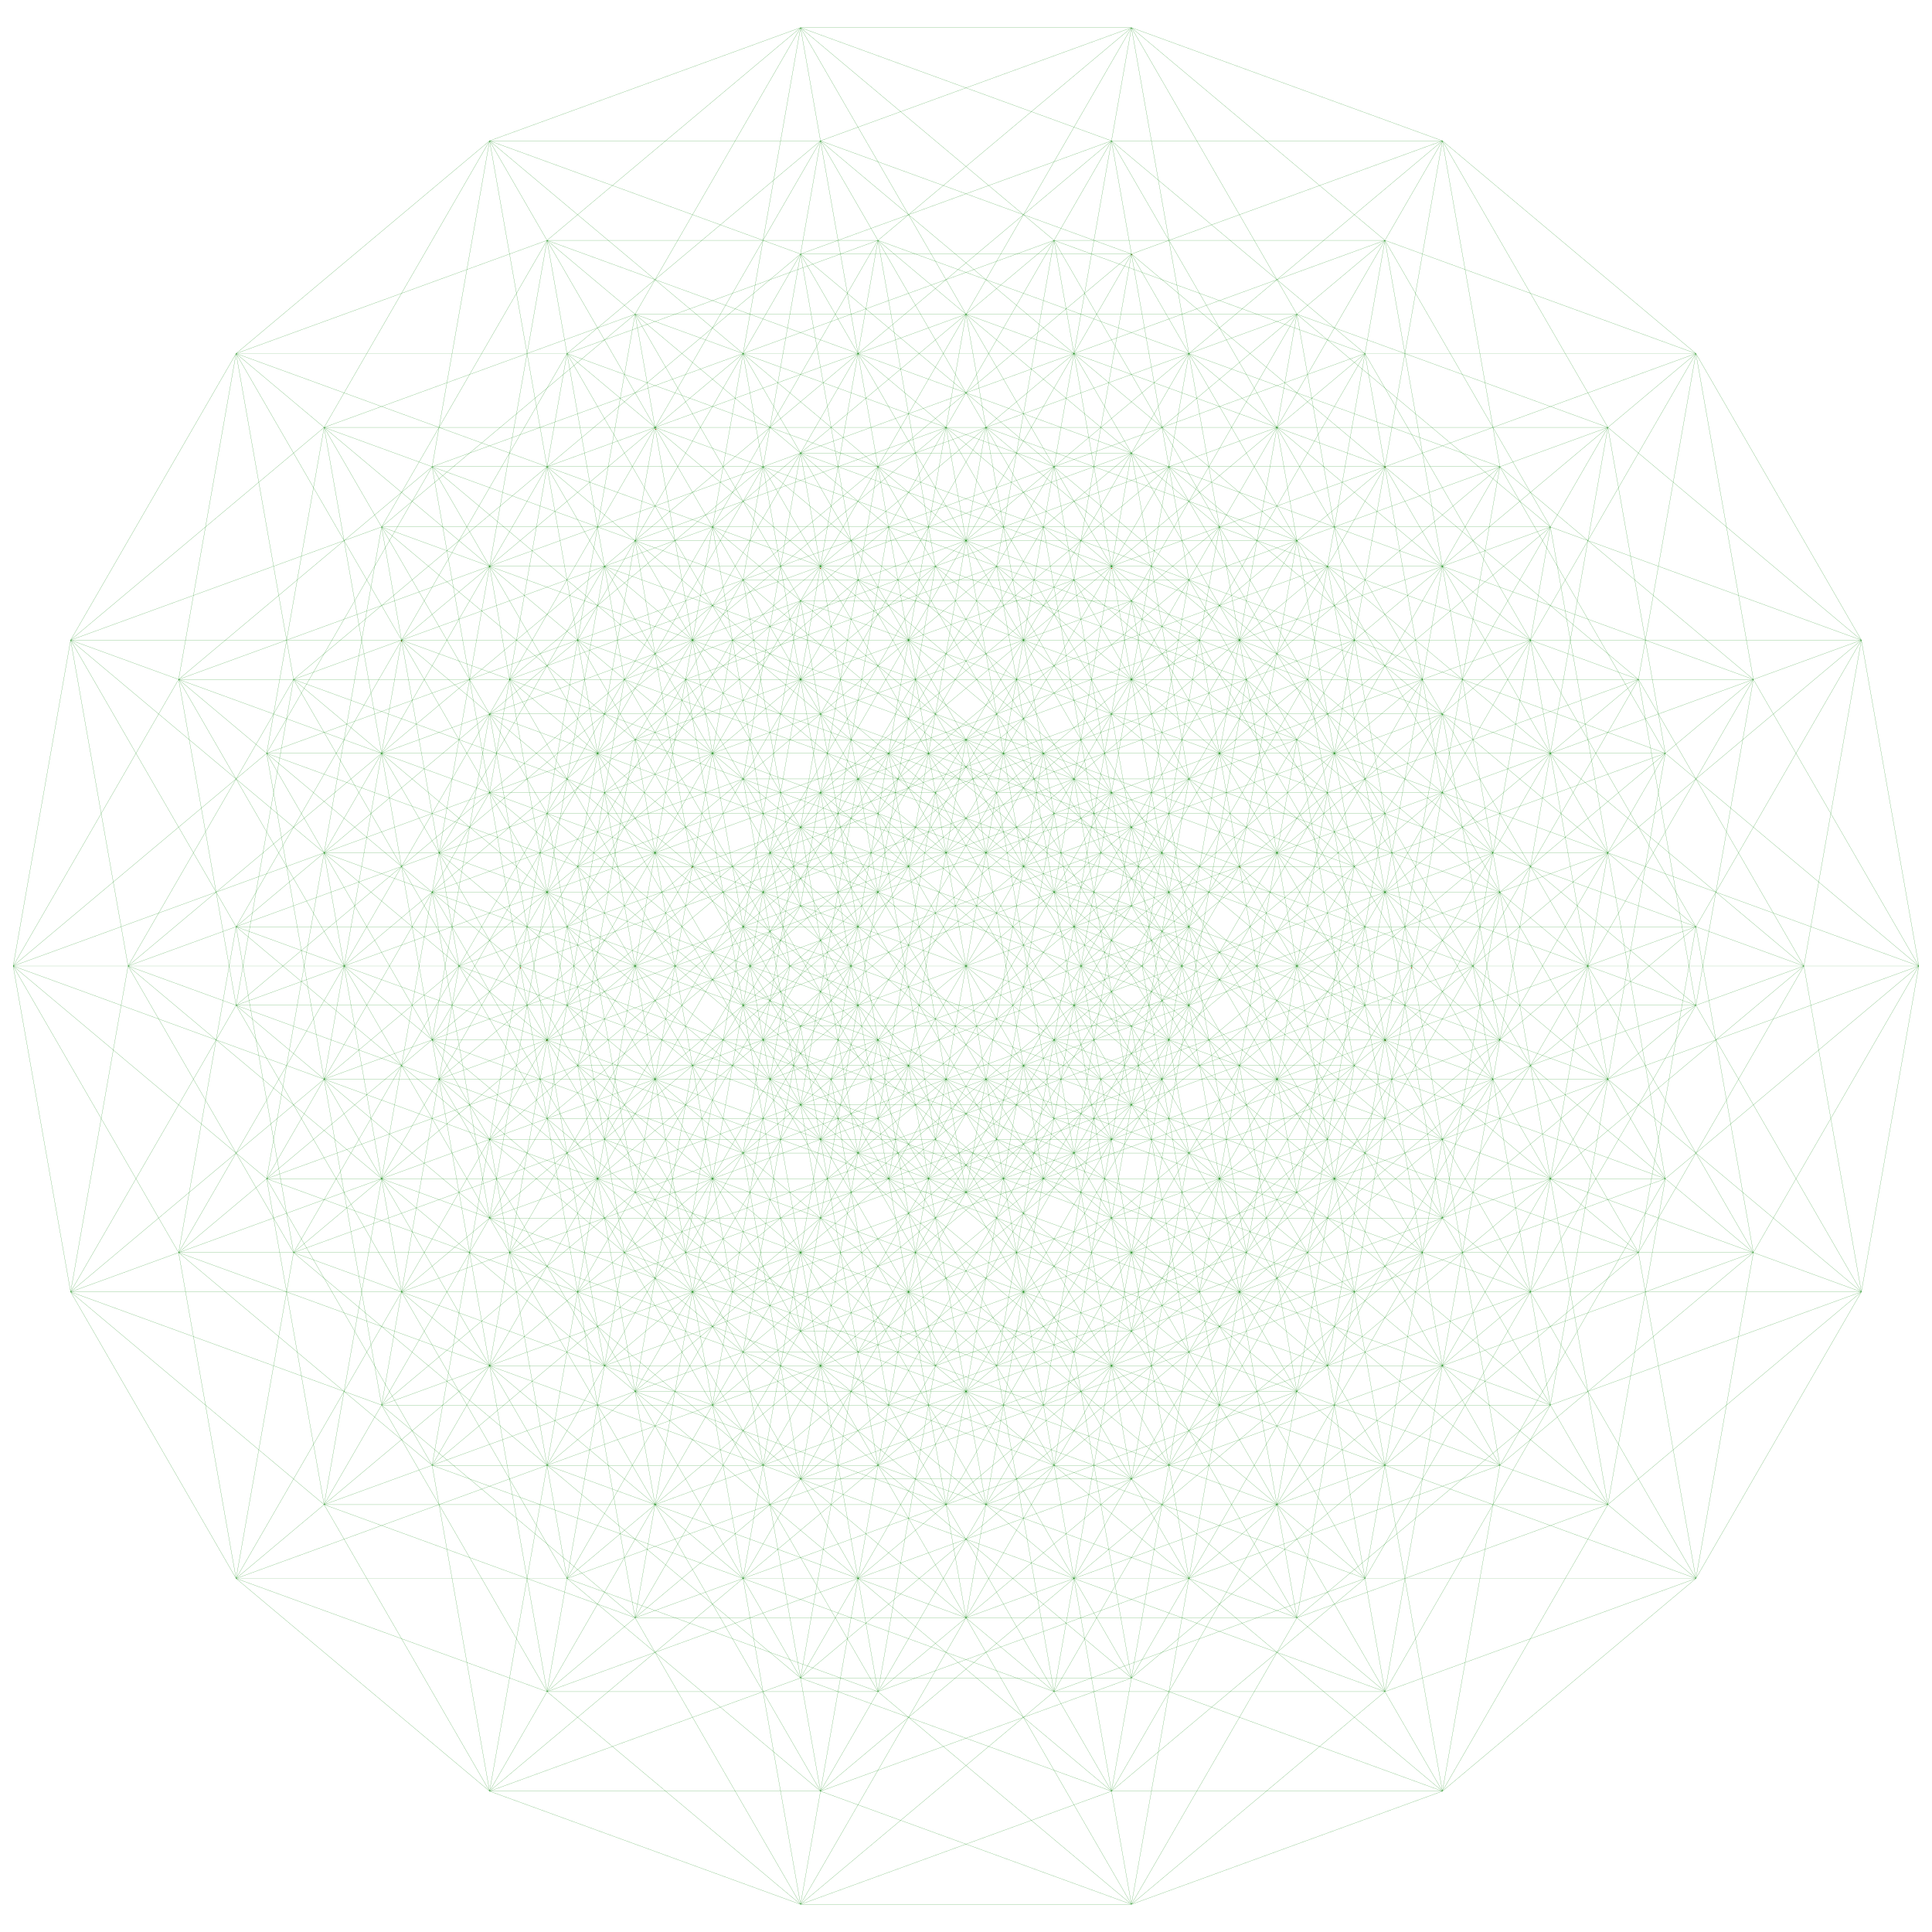 <?xml version="1.0" standalone="no"?>
<svg width="12839.198" height="12839.198" version="1.1" xmlns="http://www.w3.org/2000/svg">
<polyline points="
7519.156 183.699
5452.664 935.84
4353.107 2840.33
4734.979 5006.035
6419.599 6419.599
8486.091 7171.74
6801.471 5758.177
4734.979 5006.035
5834.537 6910.524
7519.156 8324.088
9585.648 9076.23
7901.029 7662.666
5834.537 6910.524
5452.664 4744.819
7137.284 6158.383
9203.776 6910.524
7519.156 5496.961
5452.664 4744.819
4353.107 2840.33
6037.727 4253.894
6419.599 6419.599
7519.156 8324.088
7137.284 6158.383
6037.727 4253.894
8104.219 5006.035
8486.091 7171.74
9585.648 9076.23
9203.776 6910.524
8104.219 5006.035
6419.599 3592.471
6801.471 5758.177
7901.029 7662.666
7519.156 5496.961
6419.599 3592.471
4353.107 2840.33
3971.235 5006.035
4353.107 7171.74
6037.727 8585.304
8104.219 9337.446
6419.599 7923.882
4353.107 7171.74
5452.664 9076.23
7137.284 10489.794
9203.776 11241.935
7519.156 9828.371
5452.664 9076.23
5070.792 6910.524
6755.412 8324.088
8821.904 9076.23
7137.284 7662.666
5070.792 6910.524
3971.235 5006.035
5655.854 6419.599
6037.727 8585.304
7137.284 10489.794
6755.412 8324.088
5655.854 6419.599
7722.346 7171.74
8104.219 9337.446
9203.776 11241.935
8821.904 9076.23
7722.346 7171.74
6037.727 5758.177
6419.599 7923.882
7519.156 9828.371
7137.284 7662.666
6037.727 5758.177
3971.235 5006.035
5070.792 3101.546
5452.664 5267.251
7137.284 6680.815
9203.776 7432.956
7519.156 6019.393
5452.664 5267.251
6552.222 7171.74
8236.841 8585.304
10303.333 9337.446
8618.714 7923.882
6552.222 7171.74
6170.349 5006.035
7854.969 6419.599
9921.461 7171.74
8236.841 5758.177
6170.349 5006.035
5070.792 3101.546
6755.412 4515.11
7137.284 6680.815
8236.841 8585.304
7854.969 6419.599
6755.412 4515.11
8821.904 5267.251
9203.776 7432.956
10303.333 9337.446
9921.461 7171.74
8821.904 5267.251
7137.284 3853.687
7519.156 6019.393
8618.714 7923.882
8236.841 5758.177
7137.284 3853.687
5070.792 3101.546
5452.664 935.84
5834.537 3101.546
4734.979 5006.035
4353.107 7171.74
5452.664 5267.251
5834.537 3101.546
7519.156 4515.11
9585.648 5267.251
7901.029 3853.687
5834.537 3101.546
6934.094 5006.035
8618.714 6419.599
10685.206 7171.74
9000.586 5758.177
6934.094 5006.035
5834.537 6910.524
5452.664 9076.23
6552.222 7171.74
6934.094 5006.035
6552.222 2840.33
5452.664 4744.819
5070.792 6910.524
6170.349 5006.035
6552.222 2840.33
8236.841 4253.894
10303.333 5006.035
8618.714 3592.471
6552.222 2840.33
5452.664 935.84
7137.284 2349.404
6037.727 4253.894
5655.854 6419.599
6755.412 4515.11
7137.284 2349.404
7519.156 4515.11
6419.599 6419.599
6037.727 8585.304
7137.284 6680.815
7519.156 4515.11
8618.714 6419.599
7519.156 8324.088
7137.284 10489.794
8236.841 8585.304
8618.714 6419.599
8236.841 4253.894
7137.284 6158.383
6755.412 8324.088
7854.969 6419.599
8236.841 4253.894
7137.284 2349.404
9203.776 3101.546
8104.219 5006.035
7722.346 7171.74
8821.904 5267.251
9203.776 3101.546
9585.648 5267.251
8486.091 7171.74
8104.219 9337.446
9203.776 7432.956
9585.648 5267.251
10685.206 7171.74
9585.648 9076.23
9203.776 11241.935
10303.333 9337.446
10685.206 7171.74
10303.333 5006.035
9203.776 6910.524
8821.904 9076.23
9921.461 7171.74
10303.333 5006.035
9203.776 3101.546
7519.156 1687.982
6419.599 3592.471
6037.727 5758.177
7137.284 3853.687
7519.156 1687.982
7901.029 3853.687
6801.471 5758.177
6419.599 7923.882
7519.156 6019.393
7901.029 3853.687
9000.586 5758.177
7901.029 7662.666
7519.156 9828.371
8618.714 7923.882
9000.586 5758.177
8618.714 3592.471
7519.156 5496.961
7137.284 7662.666
8236.841 5758.177
8618.714 3592.471
7519.156 1687.982
5452.664 935.84
3768.045 2349.404
2668.487 4253.894
3050.359 6419.599
4734.979 7833.163
6801.471 8585.304
5116.851 7171.74
3050.359 6419.599
4149.917 8324.088
5834.537 9737.652
7901.029 10489.794
6216.409 9076.23
4149.917 8324.088
3768.045 6158.383
5452.664 7571.947
7519.156 8324.088
5834.537 6910.524
3768.045 6158.383
2668.487 4253.894
4353.107 5667.457
4734.979 7833.163
5834.537 9737.652
5452.664 7571.947
4353.107 5667.457
6419.599 6419.599
6801.471 8585.304
7901.029 10489.794
7519.156 8324.088
6419.599 6419.599
4734.979 5006.035
5116.851 7171.74
6216.409 9076.23
5834.537 6910.524
4734.979 5006.035
2668.487 4253.894
2286.615 6419.599
2668.487 8585.304
4353.107 9998.868
6419.599 10751.01
4734.979 9337.446
2668.487 8585.304
3768.045 10489.794
5452.664 11903.357
7519.156 12655.499
5834.537 11241.935
3768.045 10489.794
3386.172 8324.088
5070.792 9737.652
7137.284 10489.794
5452.664 9076.23
3386.172 8324.088
2286.615 6419.599
3971.235 7833.163
4353.107 9998.868
5452.664 11903.357
5070.792 9737.652
3971.235 7833.163
6037.727 8585.304
6419.599 10751.01
7519.156 12655.499
7137.284 10489.794
6037.727 8585.304
4353.107 7171.74
4734.979 9337.446
5834.537 11241.935
5452.664 9076.23
4353.107 7171.74
2286.615 6419.599
3386.172 4515.11
3768.045 6680.815
5452.664 8094.379
7519.156 8846.52
5834.537 7432.956
3768.045 6680.815
4867.602 8585.304
6552.222 9998.868
8618.714 10751.01
6934.094 9337.446
4867.602 8585.304
4485.73 6419.599
6170.349 7833.163
8236.841 8585.304
6552.222 7171.74
4485.73 6419.599
3386.172 4515.11
5070.792 5928.673
5452.664 8094.379
6552.222 9998.868
6170.349 7833.163
5070.792 5928.673
7137.284 6680.815
7519.156 8846.52
8618.714 10751.01
8236.841 8585.304
7137.284 6680.815
5452.664 5267.251
5834.537 7432.956
6934.094 9337.446
6552.222 7171.74
5452.664 5267.251
3386.172 4515.11
3768.045 2349.404
4149.917 4515.11
3050.359 6419.599
2668.487 8585.304
3768.045 6680.815
4149.917 4515.11
5834.537 5928.673
7901.029 6680.815
6216.409 5267.251
4149.917 4515.11
5249.474 6419.599
6934.094 7833.163
9000.586 8585.304
7315.966 7171.74
5249.474 6419.599
4149.917 8324.088
3768.045 10489.794
4867.602 8585.304
5249.474 6419.599
4867.602 4253.894
3768.045 6158.383
3386.172 8324.088
4485.73 6419.599
4867.602 4253.894
6552.222 5667.457
8618.714 6419.599
6934.094 5006.035
4867.602 4253.894
3768.045 2349.404
5452.664 3762.968
4353.107 5667.457
3971.235 7833.163
5070.792 5928.673
5452.664 3762.968
5834.537 5928.673
4734.979 7833.163
4353.107 9998.868
5452.664 8094.379
5834.537 5928.673
6934.094 7833.163
5834.537 9737.652
5452.664 11903.357
6552.222 9998.868
6934.094 7833.163
6552.222 5667.457
5452.664 7571.947
5070.792 9737.652
6170.349 7833.163
6552.222 5667.457
5452.664 3762.968
7519.156 4515.11
6419.599 6419.599
6037.727 8585.304
7137.284 6680.815
7519.156 4515.11
7901.029 6680.815
6801.471 8585.304
6419.599 10751.01
7519.156 8846.52
7901.029 6680.815
9000.586 8585.304
7901.029 10489.794
7519.156 12655.499
8618.714 10751.01
9000.586 8585.304
8618.714 6419.599
7519.156 8324.088
7137.284 10489.794
8236.841 8585.304
8618.714 6419.599
7519.156 4515.11
5834.537 3101.546
4734.979 5006.035
4353.107 7171.74
5452.664 5267.251
5834.537 3101.546
6216.409 5267.251
5116.851 7171.74
4734.979 9337.446
5834.537 7432.956
6216.409 5267.251
7315.966 7171.74
6216.409 9076.23
5834.537 11241.935
6934.094 9337.446
7315.966 7171.74
6934.094 5006.035
5834.537 6910.524
5452.664 9076.23
6552.222 7171.74
6934.094 5006.035
5834.537 3101.546
3768.045 2349.404
5834.537 1597.263
4734.979 3501.752
5116.851 5667.457
6801.471 7081.021
8867.963 7833.163
7183.343 6419.599
5116.851 5667.457
6216.409 7571.947
7901.029 8985.51
9967.521 9737.652
8282.901 8324.088
6216.409 7571.947
5834.537 5406.241
7519.156 6819.805
9585.648 7571.947
7901.029 6158.383
5834.537 5406.241
4734.979 3501.752
6419.599 4915.316
6801.471 7081.021
7901.029 8985.51
7519.156 6819.805
6419.599 4915.316
8486.091 5667.457
8867.963 7833.163
9967.521 9737.652
9585.648 7571.947
8486.091 5667.457
6801.471 4253.894
7183.343 6419.599
8282.901 8324.088
7901.029 6158.383
6801.471 4253.894
4734.979 3501.752
4353.107 5667.457
4734.979 7833.163
6419.599 9246.726
8486.091 9998.868
6801.471 8585.304
4734.979 7833.163
5834.537 9737.652
7519.156 11151.216
9585.648 11903.357
7901.029 10489.794
5834.537 9737.652
5452.664 7571.947
7137.284 8985.51
9203.776 9737.652
7519.156 8324.088
5452.664 7571.947
4353.107 5667.457
6037.727 7081.021
6419.599 9246.726
7519.156 11151.216
7137.284 8985.51
6037.727 7081.021
8104.219 7833.163
8486.091 9998.868
9585.648 11903.357
9203.776 9737.652
8104.219 7833.163
6419.599 6419.599
6801.471 8585.304
7901.029 10489.794
7519.156 8324.088
6419.599 6419.599
4353.107 5667.457
5452.664 3762.968
5834.537 5928.673
7519.156 7342.237
9585.648 8094.379
7901.029 6680.815
5834.537 5928.673
6934.094 7833.163
8618.714 9246.726
10685.206 9998.868
9000.586 8585.304
6934.094 7833.163
6552.222 5667.457
8236.841 7081.021
10303.333 7833.163
8618.714 6419.599
6552.222 5667.457
5452.664 3762.968
7137.284 5176.532
7519.156 7342.237
8618.714 9246.726
8236.841 7081.021
7137.284 5176.532
9203.776 5928.673
9585.648 8094.379
10685.206 9998.868
10303.333 7833.163
9203.776 5928.673
7519.156 4515.11
7901.029 6680.815
9000.586 8585.304
8618.714 6419.599
7519.156 4515.11
5452.664 3762.968
5834.537 1597.263
6216.409 3762.968
5116.851 5667.457
4734.979 7833.163
5834.537 5928.673
6216.409 3762.968
7901.029 5176.532
9967.521 5928.673
8282.901 4515.11
6216.409 3762.968
7315.966 5667.457
9000.586 7081.021
11067.078 7833.163
9382.458 6419.599
7315.966 5667.457
6216.409 7571.947
5834.537 9737.652
6934.094 7833.163
7315.966 5667.457
6934.094 3501.752
5834.537 5406.241
5452.664 7571.947
6552.222 5667.457
6934.094 3501.752
8618.714 4915.316
10685.206 5667.457
9000.586 4253.894
6934.094 3501.752
5834.537 1597.263
7519.156 3010.826
6419.599 4915.316
6037.727 7081.021
7137.284 5176.532
7519.156 3010.826
7901.029 5176.532
6801.471 7081.021
6419.599 9246.726
7519.156 7342.237
7901.029 5176.532
9000.586 7081.021
7901.029 8985.51
7519.156 11151.216
8618.714 9246.726
9000.586 7081.021
8618.714 4915.316
7519.156 6819.805
7137.284 8985.51
8236.841 7081.021
8618.714 4915.316
7519.156 3010.826
9585.648 3762.968
8486.091 5667.457
8104.219 7833.163
9203.776 5928.673
9585.648 3762.968
9967.521 5928.673
8867.963 7833.163
8486.091 9998.868
9585.648 8094.379
9967.521 5928.673
11067.078 7833.163
9967.521 9737.652
9585.648 11903.357
10685.206 9998.868
11067.078 7833.163
10685.206 5667.457
9585.648 7571.947
9203.776 9737.652
10303.333 7833.163
10685.206 5667.457
9585.648 3762.968
7901.029 2349.404
6801.471 4253.894
6419.599 6419.599
7519.156 4515.11
7901.029 2349.404
8282.901 4515.11
7183.343 6419.599
6801.471 8585.304
7901.029 6680.815
8282.901 4515.11
9382.458 6419.599
8282.901 8324.088
7901.029 10489.794
9000.586 8585.304
9382.458 6419.599
9000.586 4253.894
7901.029 6158.383
7519.156 8324.088
8618.714 6419.599
9000.586 4253.894
7901.029 2349.404
5834.537 1597.263
7519.156 183.699
6419.599 2088.188
4353.107 2840.33
2668.487 4253.894
4734.979 3501.752
6419.599 2088.188
6801.471 4253.894
8486.091 5667.457
10552.583 6419.599
8867.963 5006.035
6801.471 4253.894
7901.029 6158.383
9585.648 7571.947
11652.14 8324.088
9967.521 6910.524
7901.029 6158.383
7519.156 3992.677
9203.776 5406.241
11270.268 6158.383
9585.648 4744.819
7519.156 3992.677
6419.599 2088.188
8104.219 3501.752
8486.091 5667.457
9585.648 7571.947
9203.776 5406.241
8104.219 3501.752
10170.711 4253.894
10552.583 6419.599
11652.14 8324.088
11270.268 6158.383
10170.711 4253.894
8486.091 2840.33
8867.963 5006.035
9967.521 6910.524
9585.648 4744.819
8486.091 2840.33
6419.599 2088.188
6037.727 4253.894
6419.599 6419.599
8104.219 7833.163
10170.711 8585.304
8486.091 7171.74
6419.599 6419.599
7519.156 8324.088
9203.776 9737.652
11270.268 10489.794
9585.648 9076.23
7519.156 8324.088
7137.284 6158.383
8821.904 7571.947
10888.396 8324.088
9203.776 6910.524
7137.284 6158.383
6037.727 4253.894
7722.346 5667.457
8104.219 7833.163
9203.776 9737.652
8821.904 7571.947
7722.346 5667.457
9788.838 6419.599
10170.711 8585.304
11270.268 10489.794
10888.396 8324.088
9788.838 6419.599
8104.219 5006.035
8486.091 7171.74
9585.648 9076.23
9203.776 6910.524
8104.219 5006.035
6037.727 4253.894
3971.235 5006.035
2286.615 6419.599
4353.107 5667.457
6037.727 4253.894
7137.284 2349.404
5070.792 3101.546
3386.172 4515.11
5452.664 3762.968
7137.284 2349.404
7519.156 4515.11
9203.776 5928.673
11270.268 6680.815
9585.648 5267.251
7519.156 4515.11
8618.714 6419.599
10303.333 7833.163
12369.825 8585.304
10685.206 7171.74
8618.714 6419.599
8236.841 4253.894
9921.461 5667.457
11987.953 6419.599
10303.333 5006.035
8236.841 4253.894
7137.284 2349.404
8821.904 3762.968
9203.776 5928.673
10303.333 7833.163
9921.461 5667.457
8821.904 3762.968
10888.396 4515.11
11270.268 6680.815
12369.825 8585.304
11987.953 6419.599
10888.396 4515.11
9203.776 3101.546
9585.648 5267.251
10685.206 7171.74
10303.333 5006.035
9203.776 3101.546
7137.284 2349.404
7519.156 183.699
7901.029 2349.404
5834.537 3101.546
4149.917 4515.11
6216.409 3762.968
7901.029 2349.404
6801.471 4253.894
4734.979 5006.035
3050.359 6419.599
5116.851 5667.457
6801.471 4253.894
6419.599 6419.599
4353.107 7171.74
2668.487 8585.304
4734.979 7833.163
6419.599 6419.599
7519.156 4515.11
5452.664 5267.251
3768.045 6680.815
5834.537 5928.673
7519.156 4515.11
7901.029 2349.404
9585.648 3762.968
11652.14 4515.11
9967.521 3101.546
7901.029 2349.404
9000.586 4253.894
10685.206 5667.457
12751.698 6419.599
11067.078 5006.035
9000.586 4253.894
6934.094 5006.035
5249.474 6419.599
7315.966 5667.457
9000.586 4253.894
7901.029 6158.383
5834.537 6910.524
4149.917 8324.088
6216.409 7571.947
7901.029 6158.383
7519.156 8324.088
5452.664 9076.23
3768.045 10489.794
5834.537 9737.652
7519.156 8324.088
8618.714 6419.599
6552.222 7171.74
4867.602 8585.304
6934.094 7833.163
8618.714 6419.599
9000.586 4253.894
8618.714 2088.188
6552.222 2840.33
4867.602 4253.894
6934.094 3501.752
8618.714 2088.188
7519.156 3992.677
5452.664 4744.819
3768.045 6158.383
5834.537 5406.241
7519.156 3992.677
7137.284 6158.383
5070.792 6910.524
3386.172 8324.088
5452.664 7571.947
7137.284 6158.383
8236.841 4253.894
6170.349 5006.035
4485.73 6419.599
6552.222 5667.457
8236.841 4253.894
8618.714 2088.188
10303.333 3501.752
12369.825 4253.894
10685.206 2840.33
8618.714 2088.188
7519.156 183.699
9203.776 1597.263
7137.284 2349.404
5452.664 3762.968
7519.156 3010.826
9203.776 1597.263
8104.219 3501.752
6037.727 4253.894
4353.107 5667.457
6419.599 4915.316
8104.219 3501.752
7722.346 5667.457
5655.854 6419.599
3971.235 7833.163
6037.727 7081.021
7722.346 5667.457
8821.904 3762.968
6755.412 4515.11
5070.792 5928.673
7137.284 5176.532
8821.904 3762.968
9203.776 1597.263
9585.648 3762.968
7519.156 4515.11
5834.537 5928.673
7901.029 5176.532
9585.648 3762.968
8486.091 5667.457
6419.599 6419.599
4734.979 7833.163
6801.471 7081.021
8486.091 5667.457
8104.219 7833.163
6037.727 8585.304
4353.107 9998.868
6419.599 9246.726
8104.219 7833.163
9203.776 5928.673
7137.284 6680.815
5452.664 8094.379
7519.156 7342.237
9203.776 5928.673
9585.648 3762.968
10685.206 5667.457
8618.714 6419.599
6934.094 7833.163
9000.586 7081.021
10685.206 5667.457
9585.648 7571.947
7519.156 8324.088
5834.537 9737.652
7901.029 8985.51
9585.648 7571.947
9203.776 9737.652
7137.284 10489.794
5452.664 11903.357
7519.156 11151.216
9203.776 9737.652
10303.333 7833.163
8236.841 8585.304
6552.222 9998.868
8618.714 9246.726
10303.333 7833.163
10685.206 5667.457
10303.333 3501.752
8236.841 4253.894
6552.222 5667.457
8618.714 4915.316
10303.333 3501.752
9203.776 5406.241
7137.284 6158.383
5452.664 7571.947
7519.156 6819.805
9203.776 5406.241
8821.904 7571.947
6755.412 8324.088
5070.792 9737.652
7137.284 8985.51
8821.904 7571.947
9921.461 5667.457
7854.969 6419.599
6170.349 7833.163
8236.841 7081.021
9921.461 5667.457
10303.333 3501.752
9203.776 1597.263
11270.268 2349.404
9203.776 3101.546
7519.156 4515.11
9585.648 3762.968
11270.268 2349.404
10170.711 4253.894
8104.219 5006.035
6419.599 6419.599
8486.091 5667.457
10170.711 4253.894
9788.838 6419.599
7722.346 7171.74
6037.727 8585.304
8104.219 7833.163
9788.838 6419.599
10888.396 4515.11
8821.904 5267.251
7137.284 6680.815
9203.776 5928.673
10888.396 4515.11
11270.268 2349.404
11652.14 4515.11
9585.648 5267.251
7901.029 6680.815
9967.521 5928.673
11652.14 4515.11
10552.583 6419.599
8486.091 7171.74
6801.471 8585.304
8867.963 7833.163
10552.583 6419.599
10170.711 8585.304
8104.219 9337.446
6419.599 10751.01
8486.091 9998.868
10170.711 8585.304
11270.268 6680.815
9203.776 7432.956
7519.156 8846.52
9585.648 8094.379
11270.268 6680.815
11652.14 4515.11
12751.698 6419.599
10685.206 7171.74
9000.586 8585.304
11067.078 7833.163
12751.698 6419.599
11652.14 8324.088
9585.648 9076.23
7901.029 10489.794
9967.521 9737.652
11652.14 8324.088
11270.268 10489.794
9203.776 11241.935
7519.156 12655.499
9585.648 11903.357
11270.268 10489.794
12369.825 8585.304
10303.333 9337.446
8618.714 10751.01
10685.206 9998.868
12369.825 8585.304
12751.698 6419.599
12369.825 4253.894
10303.333 5006.035
8618.714 6419.599
10685.206 5667.457
12369.825 4253.894
11270.268 6158.383
9203.776 6910.524
7519.156 8324.088
9585.648 7571.947
11270.268 6158.383
10888.396 8324.088
8821.904 9076.23
7137.284 10489.794
9203.776 9737.652
10888.396 8324.088
11987.953 6419.599
9921.461 7171.74
8236.841 8585.304
10303.333 7833.163
11987.953 6419.599
12369.825 4253.894
11270.268 2349.404
9585.648 935.84
7519.156 1687.982
5834.537 3101.546
7901.029 2349.404
9585.648 935.84
8486.091 2840.33
6419.599 3592.471
4734.979 5006.035
6801.471 4253.894
8486.091 2840.33
8104.219 5006.035
6037.727 5758.177
4353.107 7171.74
6419.599 6419.599
8104.219 5006.035
9203.776 3101.546
7137.284 3853.687
5452.664 5267.251
7519.156 4515.11
9203.776 3101.546
9585.648 935.84
9967.521 3101.546
7901.029 3853.687
6216.409 5267.251
8282.901 4515.11
9967.521 3101.546
8867.963 5006.035
6801.471 5758.177
5116.851 7171.74
7183.343 6419.599
8867.963 5006.035
8486.091 7171.74
6419.599 7923.882
4734.979 9337.446
6801.471 8585.304
8486.091 7171.74
9585.648 5267.251
7519.156 6019.393
5834.537 7432.956
7901.029 6680.815
9585.648 5267.251
9967.521 3101.546
11067.078 5006.035
9000.586 5758.177
7315.966 7171.74
9382.458 6419.599
11067.078 5006.035
9967.521 6910.524
7901.029 7662.666
6216.409 9076.23
8282.901 8324.088
9967.521 6910.524
9585.648 9076.23
7519.156 9828.371
5834.537 11241.935
7901.029 10489.794
9585.648 9076.23
10685.206 7171.74
8618.714 7923.882
6934.094 9337.446
9000.586 8585.304
10685.206 7171.74
11067.078 5006.035
10685.206 2840.33
8618.714 3592.471
6934.094 5006.035
9000.586 4253.894
10685.206 2840.33
9585.648 4744.819
7519.156 5496.961
5834.537 6910.524
7901.029 6158.383
9585.648 4744.819
9203.776 6910.524
7137.284 7662.666
5452.664 9076.23
7519.156 8324.088
9203.776 6910.524
10303.333 5006.035
8236.841 5758.177
6552.222 7171.74
8618.714 6419.599
10303.333 5006.035
10685.206 2840.33
9585.648 935.84
7519.156 183.699
5320.041 183.699
3253.549 935.84
2153.992 2840.33
2535.864 5006.035
4220.484 6419.599
6286.976 7171.74
4602.356 5758.177
2535.864 5006.035
3635.422 6910.524
5320.041 8324.088
7386.533 9076.23
5701.914 7662.666
3635.422 6910.524
3253.549 4744.819
4938.169 6158.383
7004.661 6910.524
5320.041 5496.961
3253.549 4744.819
2153.992 2840.33
3838.612 4253.894
4220.484 6419.599
5320.041 8324.088
4938.169 6158.383
3838.612 4253.894
5905.104 5006.035
6286.976 7171.74
7386.533 9076.23
7004.661 6910.524
5905.104 5006.035
4220.484 3592.471
4602.356 5758.177
5701.914 7662.666
5320.041 5496.961
4220.484 3592.471
2153.992 2840.33
1772.12 5006.035
2153.992 7171.74
3838.612 8585.304
5905.104 9337.446
4220.484 7923.882
2153.992 7171.74
3253.549 9076.23
4938.169 10489.794
7004.661 11241.935
5320.041 9828.371
3253.549 9076.23
2871.677 6910.524
4556.297 8324.088
6622.789 9076.23
4938.169 7662.666
2871.677 6910.524
1772.12 5006.035
3456.739 6419.599
3838.612 8585.304
4938.169 10489.794
4556.297 8324.088
3456.739 6419.599
5523.231 7171.74
5905.104 9337.446
7004.661 11241.935
6622.789 9076.23
5523.231 7171.74
3838.612 5758.177
4220.484 7923.882
5320.041 9828.371
4938.169 7662.666
3838.612 5758.177
1772.12 5006.035
2871.677 3101.546
3253.549 5267.251
4938.169 6680.815
7004.661 7432.956
5320.041 6019.393
3253.549 5267.251
4353.107 7171.74
6037.727 8585.304
8104.219 9337.446
6419.599 7923.882
4353.107 7171.74
3971.235 5006.035
5655.854 6419.599
7722.346 7171.74
6037.727 5758.177
3971.235 5006.035
2871.677 3101.546
4556.297 4515.11
4938.169 6680.815
6037.727 8585.304
5655.854 6419.599
4556.297 4515.11
6622.789 5267.251
7004.661 7432.956
8104.219 9337.446
7722.346 7171.74
6622.789 5267.251
4938.169 3853.687
5320.041 6019.393
6419.599 7923.882
6037.727 5758.177
4938.169 3853.687
2871.677 3101.546
3253.549 935.84
3635.422 3101.546
2535.864 5006.035
2153.992 7171.74
3253.549 5267.251
3635.422 3101.546
5320.041 4515.11
7386.533 5267.251
5701.914 3853.687
3635.422 3101.546
4734.979 5006.035
6419.599 6419.599
8486.091 7171.74
6801.471 5758.177
4734.979 5006.035
3635.422 6910.524
3253.549 9076.23
4353.107 7171.74
4734.979 5006.035
4353.107 2840.33
3253.549 4744.819
2871.677 6910.524
3971.235 5006.035
4353.107 2840.33
6037.727 4253.894
8104.219 5006.035
6419.599 3592.471
4353.107 2840.33
3253.549 935.84
4938.169 2349.404
3838.612 4253.894
3456.739 6419.599
4556.297 4515.11
4938.169 2349.404
5320.041 4515.11
4220.484 6419.599
3838.612 8585.304
4938.169 6680.815
5320.041 4515.11
6419.599 6419.599
5320.041 8324.088
4938.169 10489.794
6037.727 8585.304
6419.599 6419.599
6037.727 4253.894
4938.169 6158.383
4556.297 8324.088
5655.854 6419.599
6037.727 4253.894
4938.169 2349.404
7004.661 3101.546
5905.104 5006.035
5523.231 7171.74
6622.789 5267.251
7004.661 3101.546
7386.533 5267.251
6286.976 7171.74
5905.104 9337.446
7004.661 7432.956
7386.533 5267.251
8486.091 7171.74
7386.533 9076.23
7004.661 11241.935
8104.219 9337.446
8486.091 7171.74
8104.219 5006.035
7004.661 6910.524
6622.789 9076.23
7722.346 7171.74
8104.219 5006.035
7004.661 3101.546
5320.041 1687.982
4220.484 3592.471
3838.612 5758.177
4938.169 3853.687
5320.041 1687.982
5701.914 3853.687
4602.356 5758.177
4220.484 7923.882
5320.041 6019.393
5701.914 3853.687
6801.471 5758.177
5701.914 7662.666
5320.041 9828.371
6419.599 7923.882
6801.471 5758.177
6419.599 3592.471
5320.041 5496.961
4938.169 7662.666
6037.727 5758.177
6419.599 3592.471
5320.041 1687.982
3253.549 935.84
1568.93 2349.404
469.372 4253.894
851.245 6419.599
2535.864 7833.163
4602.356 8585.304
2917.737 7171.74
851.245 6419.599
1950.802 8324.088
3635.422 9737.652
5701.914 10489.794
4017.294 9076.23
1950.802 8324.088
1568.93 6158.383
3253.549 7571.947
5320.041 8324.088
3635.422 6910.524
1568.93 6158.383
469.372 4253.894
2153.992 5667.457
2535.864 7833.163
3635.422 9737.652
3253.549 7571.947
2153.992 5667.457
4220.484 6419.599
4602.356 8585.304
5701.914 10489.794
5320.041 8324.088
4220.484 6419.599
2535.864 5006.035
2917.737 7171.74
4017.294 9076.23
3635.422 6910.524
2535.864 5006.035
469.372 4253.894
87.5 6419.599
469.372 8585.304
2153.992 9998.868
4220.484 10751.01
2535.864 9337.446
469.372 8585.304
1568.93 10489.794
3253.549 11903.357
5320.041 12655.499
3635.422 11241.935
1568.93 10489.794
1187.057 8324.088
2871.677 9737.652
4938.169 10489.794
3253.549 9076.23
1187.057 8324.088
87.5 6419.599
1772.12 7833.163
2153.992 9998.868
3253.549 11903.357
2871.677 9737.652
1772.12 7833.163
3838.612 8585.304
4220.484 10751.01
5320.041 12655.499
4938.169 10489.794
3838.612 8585.304
2153.992 7171.74
2535.864 9337.446
3635.422 11241.935
3253.549 9076.23
2153.992 7171.74
87.5 6419.599
1187.057 4515.11
1568.93 6680.815
3253.549 8094.379
5320.041 8846.52
3635.422 7432.956
1568.93 6680.815
2668.487 8585.304
4353.107 9998.868
6419.599 10751.01
4734.979 9337.446
2668.487 8585.304
2286.615 6419.599
3971.235 7833.163
6037.727 8585.304
4353.107 7171.74
2286.615 6419.599
1187.057 4515.11
2871.677 5928.673
3253.549 8094.379
4353.107 9998.868
3971.235 7833.163
2871.677 5928.673
4938.169 6680.815
5320.041 8846.52
6419.599 10751.01
6037.727 8585.304
4938.169 6680.815
3253.549 5267.251
3635.422 7432.956
4734.979 9337.446
4353.107 7171.74
3253.549 5267.251
1187.057 4515.11
1568.93 2349.404
1950.802 4515.11
851.245 6419.599
469.372 8585.304
1568.93 6680.815
1950.802 4515.11
3635.422 5928.673
5701.914 6680.815
4017.294 5267.251
1950.802 4515.11
3050.359 6419.599
4734.979 7833.163
6801.471 8585.304
5116.851 7171.74
3050.359 6419.599
1950.802 8324.088
1568.93 10489.794
2668.487 8585.304
3050.359 6419.599
2668.487 4253.894
1568.93 6158.383
1187.057 8324.088
2286.615 6419.599
2668.487 4253.894
4353.107 5667.457
6419.599 6419.599
4734.979 5006.035
2668.487 4253.894
1568.93 2349.404
3253.549 3762.968
2153.992 5667.457
1772.12 7833.163
2871.677 5928.673
3253.549 3762.968
3635.422 5928.673
2535.864 7833.163
2153.992 9998.868
3253.549 8094.379
3635.422 5928.673
4734.979 7833.163
3635.422 9737.652
3253.549 11903.357
4353.107 9998.868
4734.979 7833.163
4353.107 5667.457
3253.549 7571.947
2871.677 9737.652
3971.235 7833.163
4353.107 5667.457
3253.549 3762.968
5320.041 4515.11
4220.484 6419.599
3838.612 8585.304
4938.169 6680.815
5320.041 4515.11
5701.914 6680.815
4602.356 8585.304
4220.484 10751.01
5320.041 8846.52
5701.914 6680.815
6801.471 8585.304
5701.914 10489.794
5320.041 12655.499
6419.599 10751.01
6801.471 8585.304
6419.599 6419.599
5320.041 8324.088
4938.169 10489.794
6037.727 8585.304
6419.599 6419.599
5320.041 4515.11
3635.422 3101.546
2535.864 5006.035
2153.992 7171.74
3253.549 5267.251
3635.422 3101.546
4017.294 5267.251
2917.737 7171.74
2535.864 9337.446
3635.422 7432.956
4017.294 5267.251
5116.851 7171.74
4017.294 9076.23
3635.422 11241.935
4734.979 9337.446
5116.851 7171.74
4734.979 5006.035
3635.422 6910.524
3253.549 9076.23
4353.107 7171.74
4734.979 5006.035
3635.422 3101.546
1568.93 2349.404
3635.422 1597.263
2535.864 3501.752
2917.737 5667.457
4602.356 7081.021
6668.848 7833.163
4984.229 6419.599
2917.737 5667.457
4017.294 7571.947
5701.914 8985.51
7768.406 9737.652
6083.786 8324.088
4017.294 7571.947
3635.422 5406.241
5320.041 6819.805
7386.533 7571.947
5701.914 6158.383
3635.422 5406.241
2535.864 3501.752
4220.484 4915.316
4602.356 7081.021
5701.914 8985.51
5320.041 6819.805
4220.484 4915.316
6286.976 5667.457
6668.848 7833.163
7768.406 9737.652
7386.533 7571.947
6286.976 5667.457
4602.356 4253.894
4984.229 6419.599
6083.786 8324.088
5701.914 6158.383
4602.356 4253.894
2535.864 3501.752
2153.992 5667.457
2535.864 7833.163
4220.484 9246.726
6286.976 9998.868
4602.356 8585.304
2535.864 7833.163
3635.422 9737.652
5320.041 11151.216
7386.533 11903.357
5701.914 10489.794
3635.422 9737.652
3253.549 7571.947
4938.169 8985.51
7004.661 9737.652
5320.041 8324.088
3253.549 7571.947
2153.992 5667.457
3838.612 7081.021
4220.484 9246.726
5320.041 11151.216
4938.169 8985.51
3838.612 7081.021
5905.104 7833.163
6286.976 9998.868
7386.533 11903.357
7004.661 9737.652
5905.104 7833.163
4220.484 6419.599
4602.356 8585.304
5701.914 10489.794
5320.041 8324.088
4220.484 6419.599
2153.992 5667.457
3253.549 3762.968
3635.422 5928.673
5320.041 7342.237
7386.533 8094.379
5701.914 6680.815
3635.422 5928.673
4734.979 7833.163
6419.599 9246.726
8486.091 9998.868
6801.471 8585.304
4734.979 7833.163
4353.107 5667.457
6037.727 7081.021
8104.219 7833.163
6419.599 6419.599
4353.107 5667.457
3253.549 3762.968
4938.169 5176.532
5320.041 7342.237
6419.599 9246.726
6037.727 7081.021
4938.169 5176.532
7004.661 5928.673
7386.533 8094.379
8486.091 9998.868
8104.219 7833.163
7004.661 5928.673
5320.041 4515.11
5701.914 6680.815
6801.471 8585.304
6419.599 6419.599
5320.041 4515.11
3253.549 3762.968
3635.422 1597.263
4017.294 3762.968
2917.737 5667.457
2535.864 7833.163
3635.422 5928.673
4017.294 3762.968
5701.914 5176.532
7768.406 5928.673
6083.786 4515.11
4017.294 3762.968
5116.851 5667.457
6801.471 7081.021
8867.963 7833.163
7183.343 6419.599
5116.851 5667.457
4017.294 7571.947
3635.422 9737.652
4734.979 7833.163
5116.851 5667.457
4734.979 3501.752
3635.422 5406.241
3253.549 7571.947
4353.107 5667.457
4734.979 3501.752
6419.599 4915.316
8486.091 5667.457
6801.471 4253.894
4734.979 3501.752
3635.422 1597.263
5320.041 3010.826
4220.484 4915.316
3838.612 7081.021
4938.169 5176.532
5320.041 3010.826
5701.914 5176.532
4602.356 7081.021
4220.484 9246.726
5320.041 7342.237
5701.914 5176.532
6801.471 7081.021
5701.914 8985.51
5320.041 11151.216
6419.599 9246.726
6801.471 7081.021
6419.599 4915.316
5320.041 6819.805
4938.169 8985.51
6037.727 7081.021
6419.599 4915.316
5320.041 3010.826
7386.533 3762.968
6286.976 5667.457
5905.104 7833.163
7004.661 5928.673
7386.533 3762.968
7768.406 5928.673
6668.848 7833.163
6286.976 9998.868
7386.533 8094.379
7768.406 5928.673
8867.963 7833.163
7768.406 9737.652
7386.533 11903.357
8486.091 9998.868
8867.963 7833.163
8486.091 5667.457
7386.533 7571.947
7004.661 9737.652
8104.219 7833.163
8486.091 5667.457
7386.533 3762.968
5701.914 2349.404
4602.356 4253.894
4220.484 6419.599
5320.041 4515.11
5701.914 2349.404
6083.786 4515.11
4984.229 6419.599
4602.356 8585.304
5701.914 6680.815
6083.786 4515.11
7183.343 6419.599
6083.786 8324.088
5701.914 10489.794
6801.471 8585.304
7183.343 6419.599
6801.471 4253.894
5701.914 6158.383
5320.041 8324.088
6419.599 6419.599
6801.471 4253.894
5701.914 2349.404
3635.422 1597.263
5320.041 183.699
4220.484 2088.188
2153.992 2840.33
469.372 4253.894
2535.864 3501.752
4220.484 2088.188
4602.356 4253.894
6286.976 5667.457
8353.468 6419.599
6668.848 5006.035
4602.356 4253.894
5701.914 6158.383
7386.533 7571.947
9453.025 8324.088
7768.406 6910.524
5701.914 6158.383
5320.041 3992.677
7004.661 5406.241
9071.153 6158.383
7386.533 4744.819
5320.041 3992.677
4220.484 2088.188
5905.104 3501.752
6286.976 5667.457
7386.533 7571.947
7004.661 5406.241
5905.104 3501.752
7971.596 4253.894
8353.468 6419.599
9453.025 8324.088
9071.153 6158.383
7971.596 4253.894
6286.976 2840.33
6668.848 5006.035
7768.406 6910.524
7386.533 4744.819
6286.976 2840.33
4220.484 2088.188
3838.612 4253.894
4220.484 6419.599
5905.104 7833.163
7971.596 8585.304
6286.976 7171.74
4220.484 6419.599
5320.041 8324.088
7004.661 9737.652
9071.153 10489.794
7386.533 9076.23
5320.041 8324.088
4938.169 6158.383
6622.789 7571.947
8689.281 8324.088
7004.661 6910.524
4938.169 6158.383
3838.612 4253.894
5523.231 5667.457
5905.104 7833.163
7004.661 9737.652
6622.789 7571.947
5523.231 5667.457
7589.723 6419.599
7971.596 8585.304
9071.153 10489.794
8689.281 8324.088
7589.723 6419.599
5905.104 5006.035
6286.976 7171.74
7386.533 9076.23
7004.661 6910.524
5905.104 5006.035
3838.612 4253.894
1772.12 5006.035
87.5 6419.599
2153.992 5667.457
3838.612 4253.894
4938.169 2349.404
2871.677 3101.546
1187.057 4515.11
3253.549 3762.968
4938.169 2349.404
5320.041 4515.11
7004.661 5928.673
9071.153 6680.815
7386.533 5267.251
5320.041 4515.11
6419.599 6419.599
8104.219 7833.163
10170.711 8585.304
8486.091 7171.74
6419.599 6419.599
6037.727 4253.894
7722.346 5667.457
9788.838 6419.599
8104.219 5006.035
6037.727 4253.894
4938.169 2349.404
6622.789 3762.968
7004.661 5928.673
8104.219 7833.163
7722.346 5667.457
6622.789 3762.968
8689.281 4515.11
9071.153 6680.815
10170.711 8585.304
9788.838 6419.599
8689.281 4515.11
7004.661 3101.546
7386.533 5267.251
8486.091 7171.74
8104.219 5006.035
7004.661 3101.546
4938.169 2349.404
5320.041 183.699
5701.914 2349.404
3635.422 3101.546
1950.802 4515.11
4017.294 3762.968
5701.914 2349.404
4602.356 4253.894
2535.864 5006.035
851.245 6419.599
2917.737 5667.457
4602.356 4253.894
4220.484 6419.599
2153.992 7171.74
469.372 8585.304
2535.864 7833.163
4220.484 6419.599
5320.041 4515.11
3253.549 5267.251
1568.93 6680.815
3635.422 5928.673
5320.041 4515.11
5701.914 2349.404
7386.533 3762.968
9453.025 4515.11
7768.406 3101.546
5701.914 2349.404
6801.471 4253.894
8486.091 5667.457
10552.583 6419.599
8867.963 5006.035
6801.471 4253.894
4734.979 5006.035
3050.359 6419.599
5116.851 5667.457
6801.471 4253.894
5701.914 6158.383
3635.422 6910.524
1950.802 8324.088
4017.294 7571.947
5701.914 6158.383
5320.041 8324.088
3253.549 9076.23
1568.93 10489.794
3635.422 9737.652
5320.041 8324.088
6419.599 6419.599
4353.107 7171.74
2668.487 8585.304
4734.979 7833.163
6419.599 6419.599
6801.471 4253.894
6419.599 2088.188
4353.107 2840.33
2668.487 4253.894
4734.979 3501.752
6419.599 2088.188
5320.041 3992.677
3253.549 4744.819
1568.93 6158.383
3635.422 5406.241
5320.041 3992.677
4938.169 6158.383
2871.677 6910.524
1187.057 8324.088
3253.549 7571.947
4938.169 6158.383
6037.727 4253.894
3971.235 5006.035
2286.615 6419.599
4353.107 5667.457
6037.727 4253.894
6419.599 2088.188
8104.219 3501.752
10170.711 4253.894
8486.091 2840.33
6419.599 2088.188
5320.041 183.699
7004.661 1597.263
4938.169 2349.404
3253.549 3762.968
5320.041 3010.826
7004.661 1597.263
5905.104 3501.752
3838.612 4253.894
2153.992 5667.457
4220.484 4915.316
5905.104 3501.752
5523.231 5667.457
3456.739 6419.599
1772.12 7833.163
3838.612 7081.021
5523.231 5667.457
6622.789 3762.968
4556.297 4515.11
2871.677 5928.673
4938.169 5176.532
6622.789 3762.968
7004.661 1597.263
7386.533 3762.968
5320.041 4515.11
3635.422 5928.673
5701.914 5176.532
7386.533 3762.968
6286.976 5667.457
4220.484 6419.599
2535.864 7833.163
4602.356 7081.021
6286.976 5667.457
5905.104 7833.163
3838.612 8585.304
2153.992 9998.868
4220.484 9246.726
5905.104 7833.163
7004.661 5928.673
4938.169 6680.815
3253.549 8094.379
5320.041 7342.237
7004.661 5928.673
7386.533 3762.968
8486.091 5667.457
6419.599 6419.599
4734.979 7833.163
6801.471 7081.021
8486.091 5667.457
7386.533 7571.947
5320.041 8324.088
3635.422 9737.652
5701.914 8985.51
7386.533 7571.947
7004.661 9737.652
4938.169 10489.794
3253.549 11903.357
5320.041 11151.216
7004.661 9737.652
8104.219 7833.163
6037.727 8585.304
4353.107 9998.868
6419.599 9246.726
8104.219 7833.163
8486.091 5667.457
8104.219 3501.752
6037.727 4253.894
4353.107 5667.457
6419.599 4915.316
8104.219 3501.752
7004.661 5406.241
4938.169 6158.383
3253.549 7571.947
5320.041 6819.805
7004.661 5406.241
6622.789 7571.947
4556.297 8324.088
2871.677 9737.652
4938.169 8985.51
6622.789 7571.947
7722.346 5667.457
5655.854 6419.599
3971.235 7833.163
6037.727 7081.021
7722.346 5667.457
8104.219 3501.752
7004.661 1597.263
9071.153 2349.404
7004.661 3101.546
5320.041 4515.11
7386.533 3762.968
9071.153 2349.404
7971.596 4253.894
5905.104 5006.035
4220.484 6419.599
6286.976 5667.457
7971.596 4253.894
7589.723 6419.599
5523.231 7171.74
3838.612 8585.304
5905.104 7833.163
7589.723 6419.599
8689.281 4515.11
6622.789 5267.251
4938.169 6680.815
7004.661 5928.673
8689.281 4515.11
9071.153 2349.404
9453.025 4515.11
7386.533 5267.251
5701.914 6680.815
7768.406 5928.673
9453.025 4515.11
8353.468 6419.599
6286.976 7171.74
4602.356 8585.304
6668.848 7833.163
8353.468 6419.599
7971.596 8585.304
5905.104 9337.446
4220.484 10751.01
6286.976 9998.868
7971.596 8585.304
9071.153 6680.815
7004.661 7432.956
5320.041 8846.52
7386.533 8094.379
9071.153 6680.815
9453.025 4515.11
10552.583 6419.599
8486.091 7171.74
6801.471 8585.304
8867.963 7833.163
10552.583 6419.599
9453.025 8324.088
7386.533 9076.23
5701.914 10489.794
7768.406 9737.652
9453.025 8324.088
9071.153 10489.794
7004.661 11241.935
5320.041 12655.499
7386.533 11903.357
9071.153 10489.794
10170.711 8585.304
8104.219 9337.446
6419.599 10751.01
8486.091 9998.868
10170.711 8585.304
10552.583 6419.599
10170.711 4253.894
8104.219 5006.035
6419.599 6419.599
8486.091 5667.457
10170.711 4253.894
9071.153 6158.383
7004.661 6910.524
5320.041 8324.088
7386.533 7571.947
9071.153 6158.383
8689.281 8324.088
6622.789 9076.23
4938.169 10489.794
7004.661 9737.652
8689.281 8324.088
9788.838 6419.599
7722.346 7171.74
6037.727 8585.304
8104.219 7833.163
9788.838 6419.599
10170.711 4253.894
9071.153 2349.404
7386.533 935.84
5320.041 1687.982
3635.422 3101.546
5701.914 2349.404
7386.533 935.84
6286.976 2840.33
4220.484 3592.471
2535.864 5006.035
4602.356 4253.894
6286.976 2840.33
5905.104 5006.035
3838.612 5758.177
2153.992 7171.74
4220.484 6419.599
5905.104 5006.035
7004.661 3101.546
4938.169 3853.687
3253.549 5267.251
5320.041 4515.11
7004.661 3101.546
7386.533 935.84
7768.406 3101.546
5701.914 3853.687
4017.294 5267.251
6083.786 4515.11
7768.406 3101.546
6668.848 5006.035
4602.356 5758.177
2917.737 7171.74
4984.229 6419.599
6668.848 5006.035
6286.976 7171.74
4220.484 7923.882
2535.864 9337.446
4602.356 8585.304
6286.976 7171.74
7386.533 5267.251
5320.041 6019.393
3635.422 7432.956
5701.914 6680.815
7386.533 5267.251
7768.406 3101.546
8867.963 5006.035
6801.471 5758.177
5116.851 7171.74
7183.343 6419.599
8867.963 5006.035
7768.406 6910.524
5701.914 7662.666
4017.294 9076.23
6083.786 8324.088
7768.406 6910.524
7386.533 9076.23
5320.041 9828.371
3635.422 11241.935
5701.914 10489.794
7386.533 9076.23
8486.091 7171.74
6419.599 7923.882
4734.979 9337.446
6801.471 8585.304
8486.091 7171.74
8867.963 5006.035
8486.091 2840.33
6419.599 3592.471
4734.979 5006.035
6801.471 4253.894
8486.091 2840.33
7386.533 4744.819
5320.041 5496.961
3635.422 6910.524
5701.914 6158.383
7386.533 4744.819
7004.661 6910.524
4938.169 7662.666
3253.549 9076.23
5320.041 8324.088
7004.661 6910.524
8104.219 5006.035
6037.727 5758.177
4353.107 7171.74
6419.599 6419.599
8104.219 5006.035
8486.091 2840.33
7386.533 935.84
5320.041 183.699
3253.549 935.84
2153.992 2840.33
2535.864 5006.035
4220.484 6419.599
6286.976 7171.74
4602.356 5758.177
2535.864 5006.035
3635.422 6910.524
5320.041 8324.088
7386.533 9076.23
5701.914 7662.666
3635.422 6910.524
3253.549 4744.819
4938.169 6158.383
7004.661 6910.524
5320.041 5496.961
3253.549 4744.819
2153.992 2840.33
3838.612 4253.894
4220.484 6419.599
5320.041 8324.088
4938.169 6158.383
3838.612 4253.894
5905.104 5006.035
6286.976 7171.74
7386.533 9076.23
7004.661 6910.524
5905.104 5006.035
4220.484 3592.471
4602.356 5758.177
5701.914 7662.666
5320.041 5496.961
4220.484 3592.471
2153.992 2840.33
1772.12 5006.035
2153.992 7171.74
3838.612 8585.304
5905.104 9337.446
4220.484 7923.882
2153.992 7171.74
3253.549 9076.23
4938.169 10489.794
7004.661 11241.935
5320.041 9828.371
3253.549 9076.23
2871.677 6910.524
4556.297 8324.088
6622.789 9076.23
4938.169 7662.666
2871.677 6910.524
1772.12 5006.035
3456.739 6419.599
3838.612 8585.304
4938.169 10489.794
4556.297 8324.088
3456.739 6419.599
5523.231 7171.74
5905.104 9337.446
7004.661 11241.935
6622.789 9076.23
5523.231 7171.74
3838.612 5758.177
4220.484 7923.882
5320.041 9828.371
4938.169 7662.666
3838.612 5758.177
1772.12 5006.035
2871.677 3101.546
3253.549 5267.251
4938.169 6680.815
7004.661 7432.956
5320.041 6019.393
3253.549 5267.251
4353.107 7171.74
6037.727 8585.304
8104.219 9337.446
6419.599 7923.882
4353.107 7171.74
3971.235 5006.035
5655.854 6419.599
7722.346 7171.74
6037.727 5758.177
3971.235 5006.035
2871.677 3101.546
4556.297 4515.11
4938.169 6680.815
6037.727 8585.304
5655.854 6419.599
4556.297 4515.11
6622.789 5267.251
7004.661 7432.956
8104.219 9337.446
7722.346 7171.74
6622.789 5267.251
4938.169 3853.687
5320.041 6019.393
6419.599 7923.882
6037.727 5758.177
4938.169 3853.687
2871.677 3101.546
3253.549 935.84
3635.422 3101.546
2535.864 5006.035
2153.992 7171.74
3253.549 5267.251
3635.422 3101.546
5320.041 4515.11
7386.533 5267.251
5701.914 3853.687
3635.422 3101.546
4734.979 5006.035
6419.599 6419.599
8486.091 7171.74
6801.471 5758.177
4734.979 5006.035
3635.422 6910.524
3253.549 9076.23
4353.107 7171.74
4734.979 5006.035
4353.107 2840.33
3253.549 4744.819
2871.677 6910.524
3971.235 5006.035
4353.107 2840.33
6037.727 4253.894
8104.219 5006.035
6419.599 3592.471
4353.107 2840.33
3253.549 935.84
4938.169 2349.404
3838.612 4253.894
3456.739 6419.599
4556.297 4515.11
4938.169 2349.404
5320.041 4515.11
4220.484 6419.599
3838.612 8585.304
4938.169 6680.815
5320.041 4515.11
6419.599 6419.599
5320.041 8324.088
4938.169 10489.794
6037.727 8585.304
6419.599 6419.599
6037.727 4253.894
4938.169 6158.383
4556.297 8324.088
5655.854 6419.599
6037.727 4253.894
4938.169 2349.404
7004.661 3101.546
5905.104 5006.035
5523.231 7171.74
6622.789 5267.251
7004.661 3101.546
7386.533 5267.251
6286.976 7171.74
5905.104 9337.446
7004.661 7432.956
7386.533 5267.251
8486.091 7171.74
7386.533 9076.23
7004.661 11241.935
8104.219 9337.446
8486.091 7171.74
8104.219 5006.035
7004.661 6910.524
6622.789 9076.23
7722.346 7171.74
8104.219 5006.035
7004.661 3101.546
5320.041 1687.982
4220.484 3592.471
3838.612 5758.177
4938.169 3853.687
5320.041 1687.982
5701.914 3853.687
4602.356 5758.177
4220.484 7923.882
5320.041 6019.393
5701.914 3853.687
6801.471 5758.177
5701.914 7662.666
5320.041 9828.371
6419.599 7923.882
6801.471 5758.177
6419.599 3592.471
5320.041 5496.961
4938.169 7662.666
6037.727 5758.177
6419.599 3592.471
5320.041 1687.982
3253.549 935.84
1568.93 2349.404
469.372 4253.894
851.245 6419.599
2535.864 7833.163
4602.356 8585.304
2917.737 7171.74
851.245 6419.599
1950.802 8324.088
3635.422 9737.652
5701.914 10489.794
4017.294 9076.23
1950.802 8324.088
1568.93 6158.383
3253.549 7571.947
5320.041 8324.088
3635.422 6910.524
1568.93 6158.383
469.372 4253.894
2153.992 5667.457
2535.864 7833.163
3635.422 9737.652
3253.549 7571.947
2153.992 5667.457
4220.484 6419.599
4602.356 8585.304
5701.914 10489.794
5320.041 8324.088
4220.484 6419.599
2535.864 5006.035
2917.737 7171.74
4017.294 9076.23
3635.422 6910.524
2535.864 5006.035
469.372 4253.894
87.5 6419.599
469.372 8585.304
2153.992 9998.868
4220.484 10751.01
2535.864 9337.446
469.372 8585.304
1568.93 10489.794
3253.549 11903.357
5320.041 12655.499
3635.422 11241.935
1568.93 10489.794
1187.057 8324.088
2871.677 9737.652
4938.169 10489.794
3253.549 9076.23
1187.057 8324.088
87.5 6419.599
1772.12 7833.163
2153.992 9998.868
3253.549 11903.357
2871.677 9737.652
1772.12 7833.163
3838.612 8585.304
4220.484 10751.01
5320.041 12655.499
4938.169 10489.794
3838.612 8585.304
2153.992 7171.74
2535.864 9337.446
3635.422 11241.935
3253.549 9076.23
2153.992 7171.74
87.5 6419.599
1187.057 4515.11
1568.93 6680.815
3253.549 8094.379
5320.041 8846.52
3635.422 7432.956
1568.93 6680.815
2668.487 8585.304
4353.107 9998.868
6419.599 10751.01
4734.979 9337.446
2668.487 8585.304
2286.615 6419.599
3971.235 7833.163
6037.727 8585.304
4353.107 7171.74
2286.615 6419.599
1187.057 4515.11
2871.677 5928.673
3253.549 8094.379
4353.107 9998.868
3971.235 7833.163
2871.677 5928.673
4938.169 6680.815
5320.041 8846.52
6419.599 10751.01
6037.727 8585.304
4938.169 6680.815
3253.549 5267.251
3635.422 7432.956
4734.979 9337.446
4353.107 7171.74
3253.549 5267.251
1187.057 4515.11
1568.93 2349.404
1950.802 4515.11
851.245 6419.599
469.372 8585.304
1568.93 6680.815
1950.802 4515.11
3635.422 5928.673
5701.914 6680.815
4017.294 5267.251
1950.802 4515.11
3050.359 6419.599
4734.979 7833.163
6801.471 8585.304
5116.851 7171.74
3050.359 6419.599
1950.802 8324.088
1568.93 10489.794
2668.487 8585.304
3050.359 6419.599
2668.487 4253.894
1568.93 6158.383
1187.057 8324.088
2286.615 6419.599
2668.487 4253.894
4353.107 5667.457
6419.599 6419.599
4734.979 5006.035
2668.487 4253.894
1568.93 2349.404
3253.549 3762.968
2153.992 5667.457
1772.12 7833.163
2871.677 5928.673
3253.549 3762.968
3635.422 5928.673
2535.864 7833.163
2153.992 9998.868
3253.549 8094.379
3635.422 5928.673
4734.979 7833.163
3635.422 9737.652
3253.549 11903.357
4353.107 9998.868
4734.979 7833.163
4353.107 5667.457
3253.549 7571.947
2871.677 9737.652
3971.235 7833.163
4353.107 5667.457
3253.549 3762.968
5320.041 4515.11
4220.484 6419.599
3838.612 8585.304
4938.169 6680.815
5320.041 4515.11
5701.914 6680.815
4602.356 8585.304
4220.484 10751.01
5320.041 8846.52
5701.914 6680.815
6801.471 8585.304
5701.914 10489.794
5320.041 12655.499
6419.599 10751.01
6801.471 8585.304
6419.599 6419.599
5320.041 8324.088
4938.169 10489.794
6037.727 8585.304
6419.599 6419.599
5320.041 4515.11
3635.422 3101.546
2535.864 5006.035
2153.992 7171.74
3253.549 5267.251
3635.422 3101.546
4017.294 5267.251
2917.737 7171.74
2535.864 9337.446
3635.422 7432.956
4017.294 5267.251
5116.851 7171.74
4017.294 9076.23
3635.422 11241.935
4734.979 9337.446
5116.851 7171.74
4734.979 5006.035
3635.422 6910.524
3253.549 9076.23
4353.107 7171.74
4734.979 5006.035
3635.422 3101.546
1568.93 2349.404
3635.422 1597.263
2535.864 3501.752
2917.737 5667.457
4602.356 7081.021
6668.848 7833.163
4984.229 6419.599
2917.737 5667.457
4017.294 7571.947
5701.914 8985.51
7768.406 9737.652
6083.786 8324.088
4017.294 7571.947
3635.422 5406.241
5320.041 6819.805
7386.533 7571.947
5701.914 6158.383
3635.422 5406.241
2535.864 3501.752
4220.484 4915.316
4602.356 7081.021
5701.914 8985.51
5320.041 6819.805
4220.484 4915.316
6286.976 5667.457
6668.848 7833.163
7768.406 9737.652
7386.533 7571.947
6286.976 5667.457
4602.356 4253.894
4984.229 6419.599
6083.786 8324.088
5701.914 6158.383
4602.356 4253.894
2535.864 3501.752
2153.992 5667.457
2535.864 7833.163
4220.484 9246.726
6286.976 9998.868
4602.356 8585.304
2535.864 7833.163
3635.422 9737.652
5320.041 11151.216
7386.533 11903.357
5701.914 10489.794
3635.422 9737.652
3253.549 7571.947
4938.169 8985.51
7004.661 9737.652
5320.041 8324.088
3253.549 7571.947
2153.992 5667.457
3838.612 7081.021
4220.484 9246.726
5320.041 11151.216
4938.169 8985.51
3838.612 7081.021
5905.104 7833.163
6286.976 9998.868
7386.533 11903.357
7004.661 9737.652
5905.104 7833.163
4220.484 6419.599
4602.356 8585.304
5701.914 10489.794
5320.041 8324.088
4220.484 6419.599
2153.992 5667.457
3253.549 3762.968
3635.422 5928.673
5320.041 7342.237
7386.533 8094.379
5701.914 6680.815
3635.422 5928.673
4734.979 7833.163
6419.599 9246.726
8486.091 9998.868
6801.471 8585.304
4734.979 7833.163
4353.107 5667.457
6037.727 7081.021
8104.219 7833.163
6419.599 6419.599
4353.107 5667.457
3253.549 3762.968
4938.169 5176.532
5320.041 7342.237
6419.599 9246.726
6037.727 7081.021
4938.169 5176.532
7004.661 5928.673
7386.533 8094.379
8486.091 9998.868
8104.219 7833.163
7004.661 5928.673
5320.041 4515.11
5701.914 6680.815
6801.471 8585.304
6419.599 6419.599
5320.041 4515.11
3253.549 3762.968
3635.422 1597.263
4017.294 3762.968
2917.737 5667.457
2535.864 7833.163
3635.422 5928.673
4017.294 3762.968
5701.914 5176.532
7768.406 5928.673
6083.786 4515.11
4017.294 3762.968
5116.851 5667.457
6801.471 7081.021
8867.963 7833.163
7183.343 6419.599
5116.851 5667.457
4017.294 7571.947
3635.422 9737.652
4734.979 7833.163
5116.851 5667.457
4734.979 3501.752
3635.422 5406.241
3253.549 7571.947
4353.107 5667.457
4734.979 3501.752
6419.599 4915.316
8486.091 5667.457
6801.471 4253.894
4734.979 3501.752
3635.422 1597.263
5320.041 3010.826
4220.484 4915.316
3838.612 7081.021
4938.169 5176.532
5320.041 3010.826
5701.914 5176.532
4602.356 7081.021
4220.484 9246.726
5320.041 7342.237
5701.914 5176.532
6801.471 7081.021
5701.914 8985.51
5320.041 11151.216
6419.599 9246.726
6801.471 7081.021
6419.599 4915.316
5320.041 6819.805
4938.169 8985.51
6037.727 7081.021
6419.599 4915.316
5320.041 3010.826
7386.533 3762.968
6286.976 5667.457
5905.104 7833.163
7004.661 5928.673
7386.533 3762.968
7768.406 5928.673
6668.848 7833.163
6286.976 9998.868
7386.533 8094.379
7768.406 5928.673
8867.963 7833.163
7768.406 9737.652
7386.533 11903.357
8486.091 9998.868
8867.963 7833.163
8486.091 5667.457
7386.533 7571.947
7004.661 9737.652
8104.219 7833.163
8486.091 5667.457
7386.533 3762.968
5701.914 2349.404
4602.356 4253.894
4220.484 6419.599
5320.041 4515.11
5701.914 2349.404
6083.786 4515.11
4984.229 6419.599
4602.356 8585.304
5701.914 6680.815
6083.786 4515.11
7183.343 6419.599
6083.786 8324.088
5701.914 10489.794
6801.471 8585.304
7183.343 6419.599
6801.471 4253.894
5701.914 6158.383
5320.041 8324.088
6419.599 6419.599
6801.471 4253.894
5701.914 2349.404
3635.422 1597.263
5320.041 183.699
4220.484 2088.188
2153.992 2840.33
469.372 4253.894
2535.864 3501.752
4220.484 2088.188
4602.356 4253.894
6286.976 5667.457
8353.468 6419.599
6668.848 5006.035
4602.356 4253.894
5701.914 6158.383
7386.533 7571.947
9453.025 8324.088
7768.406 6910.524
5701.914 6158.383
5320.041 3992.677
7004.661 5406.241
9071.153 6158.383
7386.533 4744.819
5320.041 3992.677
4220.484 2088.188
5905.104 3501.752
6286.976 5667.457
7386.533 7571.947
7004.661 5406.241
5905.104 3501.752
7971.596 4253.894
8353.468 6419.599
9453.025 8324.088
9071.153 6158.383
7971.596 4253.894
6286.976 2840.33
6668.848 5006.035
7768.406 6910.524
7386.533 4744.819
6286.976 2840.33
4220.484 2088.188
3838.612 4253.894
4220.484 6419.599
5905.104 7833.163
7971.596 8585.304
6286.976 7171.74
4220.484 6419.599
5320.041 8324.088
7004.661 9737.652
9071.153 10489.794
7386.533 9076.23
5320.041 8324.088
4938.169 6158.383
6622.789 7571.947
8689.281 8324.088
7004.661 6910.524
4938.169 6158.383
3838.612 4253.894
5523.231 5667.457
5905.104 7833.163
7004.661 9737.652
6622.789 7571.947
5523.231 5667.457
7589.723 6419.599
7971.596 8585.304
9071.153 10489.794
8689.281 8324.088
7589.723 6419.599
5905.104 5006.035
6286.976 7171.74
7386.533 9076.23
7004.661 6910.524
5905.104 5006.035
3838.612 4253.894
1772.12 5006.035
87.5 6419.599
2153.992 5667.457
3838.612 4253.894
4938.169 2349.404
2871.677 3101.546
1187.057 4515.11
3253.549 3762.968
4938.169 2349.404
5320.041 4515.11
7004.661 5928.673
9071.153 6680.815
7386.533 5267.251
5320.041 4515.11
6419.599 6419.599
8104.219 7833.163
10170.711 8585.304
8486.091 7171.74
6419.599 6419.599
6037.727 4253.894
7722.346 5667.457
9788.838 6419.599
8104.219 5006.035
6037.727 4253.894
4938.169 2349.404
6622.789 3762.968
7004.661 5928.673
8104.219 7833.163
7722.346 5667.457
6622.789 3762.968
8689.281 4515.11
9071.153 6680.815
10170.711 8585.304
9788.838 6419.599
8689.281 4515.11
7004.661 3101.546
7386.533 5267.251
8486.091 7171.74
8104.219 5006.035
7004.661 3101.546
4938.169 2349.404
5320.041 183.699
5701.914 2349.404
3635.422 3101.546
1950.802 4515.11
4017.294 3762.968
5701.914 2349.404
4602.356 4253.894
2535.864 5006.035
851.245 6419.599
2917.737 5667.457
4602.356 4253.894
4220.484 6419.599
2153.992 7171.74
469.372 8585.304
2535.864 7833.163
4220.484 6419.599
5320.041 4515.11
3253.549 5267.251
1568.93 6680.815
3635.422 5928.673
5320.041 4515.11
5701.914 2349.404
7386.533 3762.968
9453.025 4515.11
7768.406 3101.546
5701.914 2349.404
6801.471 4253.894
8486.091 5667.457
10552.583 6419.599
8867.963 5006.035
6801.471 4253.894
4734.979 5006.035
3050.359 6419.599
5116.851 5667.457
6801.471 4253.894
5701.914 6158.383
3635.422 6910.524
1950.802 8324.088
4017.294 7571.947
5701.914 6158.383
5320.041 8324.088
3253.549 9076.23
1568.93 10489.794
3635.422 9737.652
5320.041 8324.088
6419.599 6419.599
4353.107 7171.74
2668.487 8585.304
4734.979 7833.163
6419.599 6419.599
6801.471 4253.894
6419.599 2088.188
4353.107 2840.33
2668.487 4253.894
4734.979 3501.752
6419.599 2088.188
5320.041 3992.677
3253.549 4744.819
1568.93 6158.383
3635.422 5406.241
5320.041 3992.677
4938.169 6158.383
2871.677 6910.524
1187.057 8324.088
3253.549 7571.947
4938.169 6158.383
6037.727 4253.894
3971.235 5006.035
2286.615 6419.599
4353.107 5667.457
6037.727 4253.894
6419.599 2088.188
8104.219 3501.752
10170.711 4253.894
8486.091 2840.33
6419.599 2088.188
5320.041 183.699
7004.661 1597.263
4938.169 2349.404
3253.549 3762.968
5320.041 3010.826
7004.661 1597.263
5905.104 3501.752
3838.612 4253.894
2153.992 5667.457
4220.484 4915.316
5905.104 3501.752
5523.231 5667.457
3456.739 6419.599
1772.12 7833.163
3838.612 7081.021
5523.231 5667.457
6622.789 3762.968
4556.297 4515.11
2871.677 5928.673
4938.169 5176.532
6622.789 3762.968
7004.661 1597.263
7386.533 3762.968
5320.041 4515.11
3635.422 5928.673
5701.914 5176.532
7386.533 3762.968
6286.976 5667.457
4220.484 6419.599
2535.864 7833.163
4602.356 7081.021
6286.976 5667.457
5905.104 7833.163
3838.612 8585.304
2153.992 9998.868
4220.484 9246.726
5905.104 7833.163
7004.661 5928.673
4938.169 6680.815
3253.549 8094.379
5320.041 7342.237
7004.661 5928.673
7386.533 3762.968
8486.091 5667.457
6419.599 6419.599
4734.979 7833.163
6801.471 7081.021
8486.091 5667.457
7386.533 7571.947
5320.041 8324.088
3635.422 9737.652
5701.914 8985.51
7386.533 7571.947
7004.661 9737.652
4938.169 10489.794
3253.549 11903.357
5320.041 11151.216
7004.661 9737.652
8104.219 7833.163
6037.727 8585.304
4353.107 9998.868
6419.599 9246.726
8104.219 7833.163
8486.091 5667.457
8104.219 3501.752
6037.727 4253.894
4353.107 5667.457
6419.599 4915.316
8104.219 3501.752
7004.661 5406.241
4938.169 6158.383
3253.549 7571.947
5320.041 6819.805
7004.661 5406.241
6622.789 7571.947
4556.297 8324.088
2871.677 9737.652
4938.169 8985.51
6622.789 7571.947
7722.346 5667.457
5655.854 6419.599
3971.235 7833.163
6037.727 7081.021
7722.346 5667.457
8104.219 3501.752
7004.661 1597.263
9071.153 2349.404
7004.661 3101.546
5320.041 4515.11
7386.533 3762.968
9071.153 2349.404
7971.596 4253.894
5905.104 5006.035
4220.484 6419.599
6286.976 5667.457
7971.596 4253.894
7589.723 6419.599
5523.231 7171.74
3838.612 8585.304
5905.104 7833.163
7589.723 6419.599
8689.281 4515.11
6622.789 5267.251
4938.169 6680.815
7004.661 5928.673
8689.281 4515.11
9071.153 2349.404
9453.025 4515.11
7386.533 5267.251
5701.914 6680.815
7768.406 5928.673
9453.025 4515.11
8353.468 6419.599
6286.976 7171.74
4602.356 8585.304
6668.848 7833.163
8353.468 6419.599
7971.596 8585.304
5905.104 9337.446
4220.484 10751.01
6286.976 9998.868
7971.596 8585.304
9071.153 6680.815
7004.661 7432.956
5320.041 8846.52
7386.533 8094.379
9071.153 6680.815
9453.025 4515.11
10552.583 6419.599
8486.091 7171.74
6801.471 8585.304
8867.963 7833.163
10552.583 6419.599
9453.025 8324.088
7386.533 9076.23
5701.914 10489.794
7768.406 9737.652
9453.025 8324.088
9071.153 10489.794
7004.661 11241.935
5320.041 12655.499
7386.533 11903.357
9071.153 10489.794
10170.711 8585.304
8104.219 9337.446
6419.599 10751.01
8486.091 9998.868
10170.711 8585.304
10552.583 6419.599
10170.711 4253.894
8104.219 5006.035
6419.599 6419.599
8486.091 5667.457
10170.711 4253.894
9071.153 6158.383
7004.661 6910.524
5320.041 8324.088
7386.533 7571.947
9071.153 6158.383
8689.281 8324.088
6622.789 9076.23
4938.169 10489.794
7004.661 9737.652
8689.281 8324.088
9788.838 6419.599
7722.346 7171.74
6037.727 8585.304
8104.219 7833.163
9788.838 6419.599
10170.711 4253.894
9071.153 2349.404
7386.533 935.84
5320.041 1687.982
3635.422 3101.546
5701.914 2349.404
7386.533 935.84
6286.976 2840.33
4220.484 3592.471
2535.864 5006.035
4602.356 4253.894
6286.976 2840.33
5905.104 5006.035
3838.612 5758.177
2153.992 7171.74
4220.484 6419.599
5905.104 5006.035
7004.661 3101.546
4938.169 3853.687
3253.549 5267.251
5320.041 4515.11
7004.661 3101.546
7386.533 935.84
7768.406 3101.546
5701.914 3853.687
4017.294 5267.251
6083.786 4515.11
7768.406 3101.546
6668.848 5006.035
4602.356 5758.177
2917.737 7171.74
4984.229 6419.599
6668.848 5006.035
6286.976 7171.74
4220.484 7923.882
2535.864 9337.446
4602.356 8585.304
6286.976 7171.74
7386.533 5267.251
5320.041 6019.393
3635.422 7432.956
5701.914 6680.815
7386.533 5267.251
7768.406 3101.546
8867.963 5006.035
6801.471 5758.177
5116.851 7171.74
7183.343 6419.599
8867.963 5006.035
7768.406 6910.524
5701.914 7662.666
4017.294 9076.23
6083.786 8324.088
7768.406 6910.524
7386.533 9076.23
5320.041 9828.371
3635.422 11241.935
5701.914 10489.794
7386.533 9076.23
8486.091 7171.74
6419.599 7923.882
4734.979 9337.446
6801.471 8585.304
8486.091 7171.74
8867.963 5006.035
8486.091 2840.33
6419.599 3592.471
4734.979 5006.035
6801.471 4253.894
8486.091 2840.33
7386.533 4744.819
5320.041 5496.961
3635.422 6910.524
5701.914 6158.383
7386.533 4744.819
7004.661 6910.524
4938.169 7662.666
3253.549 9076.23
5320.041 8324.088
7004.661 6910.524
8104.219 5006.035
6037.727 5758.177
4353.107 7171.74
6419.599 6419.599
8104.219 5006.035
8486.091 2840.33
7386.533 935.84
5320.041 183.699
7519.156 183.699
5452.664 935.84
3253.549 935.84
5452.664 935.84
4353.107 2840.33
4734.979 5006.035
6419.599 6419.599
8486.091 7171.74
6801.471 5758.177
4734.979 5006.035
5834.537 6910.524
7519.156 8324.088
9585.648 9076.23
7901.029 7662.666
5834.537 6910.524
5452.664 4744.819
7137.284 6158.383
9203.776 6910.524
7519.156 5496.961
5452.664 4744.819
4353.107 2840.33
6037.727 4253.894
6419.599 6419.599
7519.156 8324.088
7137.284 6158.383
6037.727 4253.894
8104.219 5006.035
8486.091 7171.74
9585.648 9076.23
9203.776 6910.524
8104.219 5006.035
6419.599 3592.471
6801.471 5758.177
7901.029 7662.666
7519.156 5496.961
6419.599 3592.471
4353.107 2840.33
3971.235 5006.035
4353.107 7171.74
6037.727 8585.304
8104.219 9337.446
6419.599 7923.882
4353.107 7171.74
5452.664 9076.23
7137.284 10489.794
9203.776 11241.935
7519.156 9828.371
5452.664 9076.23
5070.792 6910.524
6755.412 8324.088
8821.904 9076.23
7137.284 7662.666
5070.792 6910.524
3971.235 5006.035
5655.854 6419.599
6037.727 8585.304
7137.284 10489.794
6755.412 8324.088
5655.854 6419.599
7722.346 7171.74
8104.219 9337.446
9203.776 11241.935
8821.904 9076.23
7722.346 7171.74
6037.727 5758.177
6419.599 7923.882
7519.156 9828.371
7137.284 7662.666
6037.727 5758.177
3971.235 5006.035
5070.792 3101.546
5452.664 5267.251
7137.284 6680.815
9203.776 7432.956
7519.156 6019.393
5452.664 5267.251
6552.222 7171.74
8236.841 8585.304
10303.333 9337.446
8618.714 7923.882
6552.222 7171.74
6170.349 5006.035
7854.969 6419.599
9921.461 7171.74
8236.841 5758.177
6170.349 5006.035
5070.792 3101.546
6755.412 4515.11
7137.284 6680.815
8236.841 8585.304
7854.969 6419.599
6755.412 4515.11
8821.904 5267.251
9203.776 7432.956
10303.333 9337.446
9921.461 7171.74
8821.904 5267.251
7137.284 3853.687
7519.156 6019.393
8618.714 7923.882
8236.841 5758.177
7137.284 3853.687
5070.792 3101.546
5452.664 935.84
5834.537 3101.546
4734.979 5006.035
4353.107 7171.74
5452.664 5267.251
5834.537 3101.546
7519.156 4515.11
9585.648 5267.251
7901.029 3853.687
5834.537 3101.546
6934.094 5006.035
8618.714 6419.599
10685.206 7171.74
9000.586 5758.177
6934.094 5006.035
5834.537 6910.524
5452.664 9076.23
6552.222 7171.74
6934.094 5006.035
6552.222 2840.33
5452.664 4744.819
5070.792 6910.524
6170.349 5006.035
6552.222 2840.33
8236.841 4253.894
10303.333 5006.035
8618.714 3592.471
6552.222 2840.33
5452.664 935.84
7137.284 2349.404
6037.727 4253.894
5655.854 6419.599
6755.412 4515.11
7137.284 2349.404
7519.156 4515.11
6419.599 6419.599
6037.727 8585.304
7137.284 6680.815
7519.156 4515.11
8618.714 6419.599
7519.156 8324.088
7137.284 10489.794
8236.841 8585.304
8618.714 6419.599
8236.841 4253.894
7137.284 6158.383
6755.412 8324.088
7854.969 6419.599
8236.841 4253.894
7137.284 2349.404
9203.776 3101.546
8104.219 5006.035
7722.346 7171.74
8821.904 5267.251
9203.776 3101.546
9585.648 5267.251
8486.091 7171.74
8104.219 9337.446
9203.776 7432.956
9585.648 5267.251
10685.206 7171.74
9585.648 9076.23
9203.776 11241.935
10303.333 9337.446
10685.206 7171.74
10303.333 5006.035
9203.776 6910.524
8821.904 9076.23
9921.461 7171.74
10303.333 5006.035
9203.776 3101.546
7519.156 1687.982
6419.599 3592.471
6037.727 5758.177
7137.284 3853.687
7519.156 1687.982
7901.029 3853.687
6801.471 5758.177
6419.599 7923.882
7519.156 6019.393
7901.029 3853.687
9000.586 5758.177
7901.029 7662.666
7519.156 9828.371
8618.714 7923.882
9000.586 5758.177
8618.714 3592.471
7519.156 5496.961
7137.284 7662.666
8236.841 5758.177
8618.714 3592.471
7519.156 1687.982
5452.664 935.84
3768.045 2349.404
2668.487 4253.894
3050.359 6419.599
4734.979 7833.163
6801.471 8585.304
5116.851 7171.74
3050.359 6419.599
4149.917 8324.088
5834.537 9737.652
7901.029 10489.794
6216.409 9076.23
4149.917 8324.088
3768.045 6158.383
5452.664 7571.947
7519.156 8324.088
5834.537 6910.524
3768.045 6158.383
2668.487 4253.894
4353.107 5667.457
4734.979 7833.163
5834.537 9737.652
5452.664 7571.947
4353.107 5667.457
6419.599 6419.599
6801.471 8585.304
7901.029 10489.794
7519.156 8324.088
6419.599 6419.599
4734.979 5006.035
5116.851 7171.74
6216.409 9076.23
5834.537 6910.524
4734.979 5006.035
2668.487 4253.894
2286.615 6419.599
2668.487 8585.304
4353.107 9998.868
6419.599 10751.01
4734.979 9337.446
2668.487 8585.304
3768.045 10489.794
5452.664 11903.357
7519.156 12655.499
5834.537 11241.935
3768.045 10489.794
3386.172 8324.088
5070.792 9737.652
7137.284 10489.794
5452.664 9076.23
3386.172 8324.088
2286.615 6419.599
3971.235 7833.163
4353.107 9998.868
5452.664 11903.357
5070.792 9737.652
3971.235 7833.163
6037.727 8585.304
6419.599 10751.01
7519.156 12655.499
7137.284 10489.794
6037.727 8585.304
4353.107 7171.74
4734.979 9337.446
5834.537 11241.935
5452.664 9076.23
4353.107 7171.74
2286.615 6419.599
3386.172 4515.11
3768.045 6680.815
5452.664 8094.379
7519.156 8846.52
5834.537 7432.956
3768.045 6680.815
4867.602 8585.304
6552.222 9998.868
8618.714 10751.01
6934.094 9337.446
4867.602 8585.304
4485.73 6419.599
6170.349 7833.163
8236.841 8585.304
6552.222 7171.74
4485.73 6419.599
3386.172 4515.11
5070.792 5928.673
5452.664 8094.379
6552.222 9998.868
6170.349 7833.163
5070.792 5928.673
7137.284 6680.815
7519.156 8846.52
8618.714 10751.01
8236.841 8585.304
7137.284 6680.815
5452.664 5267.251
5834.537 7432.956
6934.094 9337.446
6552.222 7171.74
5452.664 5267.251
3386.172 4515.11
3768.045 2349.404
4149.917 4515.11
3050.359 6419.599
2668.487 8585.304
3768.045 6680.815
4149.917 4515.11
5834.537 5928.673
7901.029 6680.815
6216.409 5267.251
4149.917 4515.11
5249.474 6419.599
6934.094 7833.163
9000.586 8585.304
7315.966 7171.74
5249.474 6419.599
4149.917 8324.088
3768.045 10489.794
4867.602 8585.304
5249.474 6419.599
4867.602 4253.894
3768.045 6158.383
3386.172 8324.088
4485.73 6419.599
4867.602 4253.894
6552.222 5667.457
8618.714 6419.599
6934.094 5006.035
4867.602 4253.894
3768.045 2349.404
5452.664 3762.968
4353.107 5667.457
3971.235 7833.163
5070.792 5928.673
5452.664 3762.968
5834.537 5928.673
4734.979 7833.163
4353.107 9998.868
5452.664 8094.379
5834.537 5928.673
6934.094 7833.163
5834.537 9737.652
5452.664 11903.357
6552.222 9998.868
6934.094 7833.163
6552.222 5667.457
5452.664 7571.947
5070.792 9737.652
6170.349 7833.163
6552.222 5667.457
5452.664 3762.968
7519.156 4515.11
6419.599 6419.599
6037.727 8585.304
7137.284 6680.815
7519.156 4515.11
7901.029 6680.815
6801.471 8585.304
6419.599 10751.01
7519.156 8846.52
7901.029 6680.815
9000.586 8585.304
7901.029 10489.794
7519.156 12655.499
8618.714 10751.01
9000.586 8585.304
8618.714 6419.599
7519.156 8324.088
7137.284 10489.794
8236.841 8585.304
8618.714 6419.599
7519.156 4515.11
5834.537 3101.546
4734.979 5006.035
4353.107 7171.74
5452.664 5267.251
5834.537 3101.546
6216.409 5267.251
5116.851 7171.74
4734.979 9337.446
5834.537 7432.956
6216.409 5267.251
7315.966 7171.74
6216.409 9076.23
5834.537 11241.935
6934.094 9337.446
7315.966 7171.74
6934.094 5006.035
5834.537 6910.524
5452.664 9076.23
6552.222 7171.74
6934.094 5006.035
5834.537 3101.546
3768.045 2349.404
1568.93 2349.404
3768.045 2349.404
5834.537 1597.263
3635.422 1597.263
5834.537 1597.263
4734.979 3501.752
5116.851 5667.457
6801.471 7081.021
8867.963 7833.163
7183.343 6419.599
5116.851 5667.457
6216.409 7571.947
7901.029 8985.51
9967.521 9737.652
8282.901 8324.088
6216.409 7571.947
5834.537 5406.241
7519.156 6819.805
9585.648 7571.947
7901.029 6158.383
5834.537 5406.241
4734.979 3501.752
6419.599 4915.316
6801.471 7081.021
7901.029 8985.51
7519.156 6819.805
6419.599 4915.316
8486.091 5667.457
8867.963 7833.163
9967.521 9737.652
9585.648 7571.947
8486.091 5667.457
6801.471 4253.894
7183.343 6419.599
8282.901 8324.088
7901.029 6158.383
6801.471 4253.894
4734.979 3501.752
4353.107 5667.457
4734.979 7833.163
6419.599 9246.726
8486.091 9998.868
6801.471 8585.304
4734.979 7833.163
5834.537 9737.652
7519.156 11151.216
9585.648 11903.357
7901.029 10489.794
5834.537 9737.652
5452.664 7571.947
7137.284 8985.51
9203.776 9737.652
7519.156 8324.088
5452.664 7571.947
4353.107 5667.457
6037.727 7081.021
6419.599 9246.726
7519.156 11151.216
7137.284 8985.51
6037.727 7081.021
8104.219 7833.163
8486.091 9998.868
9585.648 11903.357
9203.776 9737.652
8104.219 7833.163
6419.599 6419.599
6801.471 8585.304
7901.029 10489.794
7519.156 8324.088
6419.599 6419.599
4353.107 5667.457
5452.664 3762.968
5834.537 5928.673
7519.156 7342.237
9585.648 8094.379
7901.029 6680.815
5834.537 5928.673
6934.094 7833.163
8618.714 9246.726
10685.206 9998.868
9000.586 8585.304
6934.094 7833.163
6552.222 5667.457
8236.841 7081.021
10303.333 7833.163
8618.714 6419.599
6552.222 5667.457
5452.664 3762.968
7137.284 5176.532
7519.156 7342.237
8618.714 9246.726
8236.841 7081.021
7137.284 5176.532
9203.776 5928.673
9585.648 8094.379
10685.206 9998.868
10303.333 7833.163
9203.776 5928.673
7519.156 4515.11
7901.029 6680.815
9000.586 8585.304
8618.714 6419.599
7519.156 4515.11
5452.664 3762.968
5834.537 1597.263
6216.409 3762.968
5116.851 5667.457
4734.979 7833.163
5834.537 5928.673
6216.409 3762.968
7901.029 5176.532
9967.521 5928.673
8282.901 4515.11
6216.409 3762.968
7315.966 5667.457
9000.586 7081.021
11067.078 7833.163
9382.458 6419.599
7315.966 5667.457
6216.409 7571.947
5834.537 9737.652
6934.094 7833.163
7315.966 5667.457
6934.094 3501.752
5834.537 5406.241
5452.664 7571.947
6552.222 5667.457
6934.094 3501.752
8618.714 4915.316
10685.206 5667.457
9000.586 4253.894
6934.094 3501.752
5834.537 1597.263
7519.156 3010.826
6419.599 4915.316
6037.727 7081.021
7137.284 5176.532
7519.156 3010.826
7901.029 5176.532
6801.471 7081.021
6419.599 9246.726
7519.156 7342.237
7901.029 5176.532
9000.586 7081.021
7901.029 8985.51
7519.156 11151.216
8618.714 9246.726
9000.586 7081.021
8618.714 4915.316
7519.156 6819.805
7137.284 8985.51
8236.841 7081.021
8618.714 4915.316
7519.156 3010.826
9585.648 3762.968
8486.091 5667.457
8104.219 7833.163
9203.776 5928.673
9585.648 3762.968
9967.521 5928.673
8867.963 7833.163
8486.091 9998.868
9585.648 8094.379
9967.521 5928.673
11067.078 7833.163
9967.521 9737.652
9585.648 11903.357
10685.206 9998.868
11067.078 7833.163
10685.206 5667.457
9585.648 7571.947
9203.776 9737.652
10303.333 7833.163
10685.206 5667.457
9585.648 3762.968
7901.029 2349.404
6801.471 4253.894
6419.599 6419.599
7519.156 4515.11
7901.029 2349.404
8282.901 4515.11
7183.343 6419.599
6801.471 8585.304
7901.029 6680.815
8282.901 4515.11
9382.458 6419.599
8282.901 8324.088
7901.029 10489.794
9000.586 8585.304
9382.458 6419.599
9000.586 4253.894
7901.029 6158.383
7519.156 8324.088
8618.714 6419.599
9000.586 4253.894
7901.029 2349.404
5834.537 1597.263
7519.156 183.699
6419.599 2088.188
4220.484 2088.188
6419.599 2088.188
4353.107 2840.33
2153.992 2840.33
4353.107 2840.33
2668.487 4253.894
469.372 4253.894
2668.487 4253.894
4734.979 3501.752
2535.864 3501.752
4734.979 3501.752
6419.599 2088.188
6801.471 4253.894
8486.091 5667.457
10552.583 6419.599
8867.963 5006.035
6801.471 4253.894
7901.029 6158.383
9585.648 7571.947
11652.14 8324.088
9967.521 6910.524
7901.029 6158.383
7519.156 3992.677
9203.776 5406.241
11270.268 6158.383
9585.648 4744.819
7519.156 3992.677
6419.599 2088.188
8104.219 3501.752
8486.091 5667.457
9585.648 7571.947
9203.776 5406.241
8104.219 3501.752
10170.711 4253.894
10552.583 6419.599
11652.14 8324.088
11270.268 6158.383
10170.711 4253.894
8486.091 2840.33
8867.963 5006.035
9967.521 6910.524
9585.648 4744.819
8486.091 2840.33
6419.599 2088.188
6037.727 4253.894
6419.599 6419.599
8104.219 7833.163
10170.711 8585.304
8486.091 7171.74
6419.599 6419.599
7519.156 8324.088
9203.776 9737.652
11270.268 10489.794
9585.648 9076.23
7519.156 8324.088
7137.284 6158.383
8821.904 7571.947
10888.396 8324.088
9203.776 6910.524
7137.284 6158.383
6037.727 4253.894
7722.346 5667.457
8104.219 7833.163
9203.776 9737.652
8821.904 7571.947
7722.346 5667.457
9788.838 6419.599
10170.711 8585.304
11270.268 10489.794
10888.396 8324.088
9788.838 6419.599
8104.219 5006.035
8486.091 7171.74
9585.648 9076.23
9203.776 6910.524
8104.219 5006.035
6037.727 4253.894
3838.612 4253.894
6037.727 4253.894
3971.235 5006.035
1772.12 5006.035
3971.235 5006.035
2286.615 6419.599
87.5 6419.599
2286.615 6419.599
4353.107 5667.457
2153.992 5667.457
4353.107 5667.457
6037.727 4253.894
7137.284 2349.404
4938.169 2349.404
7137.284 2349.404
5070.792 3101.546
2871.677 3101.546
5070.792 3101.546
3386.172 4515.11
1187.057 4515.11
3386.172 4515.11
5452.664 3762.968
3253.549 3762.968
5452.664 3762.968
7137.284 2349.404
7519.156 4515.11
9203.776 5928.673
11270.268 6680.815
9585.648 5267.251
7519.156 4515.11
8618.714 6419.599
10303.333 7833.163
12369.825 8585.304
10685.206 7171.74
8618.714 6419.599
8236.841 4253.894
9921.461 5667.457
11987.953 6419.599
10303.333 5006.035
8236.841 4253.894
7137.284 2349.404
8821.904 3762.968
9203.776 5928.673
10303.333 7833.163
9921.461 5667.457
8821.904 3762.968
10888.396 4515.11
11270.268 6680.815
12369.825 8585.304
11987.953 6419.599
10888.396 4515.11
9203.776 3101.546
9585.648 5267.251
10685.206 7171.74
10303.333 5006.035
9203.776 3101.546
7137.284 2349.404
7519.156 183.699
7901.029 2349.404
5701.914 2349.404
7901.029 2349.404
5834.537 3101.546
3635.422 3101.546
5834.537 3101.546
4149.917 4515.11
1950.802 4515.11
4149.917 4515.11
6216.409 3762.968
4017.294 3762.968
6216.409 3762.968
7901.029 2349.404
6801.471 4253.894
4602.356 4253.894
6801.471 4253.894
4734.979 5006.035
2535.864 5006.035
4734.979 5006.035
3050.359 6419.599
851.245 6419.599
3050.359 6419.599
5116.851 5667.457
2917.737 5667.457
5116.851 5667.457
6801.471 4253.894
6419.599 6419.599
4220.484 6419.599
6419.599 6419.599
4353.107 7171.74
2153.992 7171.74
4353.107 7171.74
2668.487 8585.304
469.372 8585.304
2668.487 8585.304
4734.979 7833.163
2535.864 7833.163
4734.979 7833.163
6419.599 6419.599
7519.156 4515.11
5320.041 4515.11
7519.156 4515.11
5452.664 5267.251
3253.549 5267.251
5452.664 5267.251
3768.045 6680.815
1568.93 6680.815
3768.045 6680.815
5834.537 5928.673
3635.422 5928.673
5834.537 5928.673
7519.156 4515.11
7901.029 2349.404
9585.648 3762.968
11652.14 4515.11
9967.521 3101.546
7901.029 2349.404
9000.586 4253.894
10685.206 5667.457
12751.698 6419.599
11067.078 5006.035
9000.586 4253.894
6801.471 4253.894
9000.586 4253.894
6934.094 5006.035
4734.979 5006.035
6934.094 5006.035
5249.474 6419.599
3050.359 6419.599
5249.474 6419.599
7315.966 5667.457
5116.851 5667.457
7315.966 5667.457
9000.586 4253.894
7901.029 6158.383
5701.914 6158.383
7901.029 6158.383
5834.537 6910.524
3635.422 6910.524
5834.537 6910.524
4149.917 8324.088
1950.802 8324.088
4149.917 8324.088
6216.409 7571.947
4017.294 7571.947
6216.409 7571.947
7901.029 6158.383
7519.156 8324.088
5320.041 8324.088
7519.156 8324.088
5452.664 9076.23
3253.549 9076.23
5452.664 9076.23
3768.045 10489.794
1568.93 10489.794
3768.045 10489.794
5834.537 9737.652
3635.422 9737.652
5834.537 9737.652
7519.156 8324.088
8618.714 6419.599
6419.599 6419.599
8618.714 6419.599
6552.222 7171.74
4353.107 7171.74
6552.222 7171.74
4867.602 8585.304
2668.487 8585.304
4867.602 8585.304
6934.094 7833.163
4734.979 7833.163
6934.094 7833.163
8618.714 6419.599
9000.586 4253.894
8618.714 2088.188
6419.599 2088.188
8618.714 2088.188
6552.222 2840.33
4353.107 2840.33
6552.222 2840.33
4867.602 4253.894
2668.487 4253.894
4867.602 4253.894
6934.094 3501.752
4734.979 3501.752
6934.094 3501.752
8618.714 2088.188
7519.156 3992.677
5320.041 3992.677
7519.156 3992.677
5452.664 4744.819
3253.549 4744.819
5452.664 4744.819
3768.045 6158.383
1568.93 6158.383
3768.045 6158.383
5834.537 5406.241
3635.422 5406.241
5834.537 5406.241
7519.156 3992.677
7137.284 6158.383
4938.169 6158.383
7137.284 6158.383
5070.792 6910.524
2871.677 6910.524
5070.792 6910.524
3386.172 8324.088
1187.057 8324.088
3386.172 8324.088
5452.664 7571.947
3253.549 7571.947
5452.664 7571.947
7137.284 6158.383
8236.841 4253.894
6037.727 4253.894
8236.841 4253.894
6170.349 5006.035
3971.235 5006.035
6170.349 5006.035
4485.73 6419.599
2286.615 6419.599
4485.73 6419.599
6552.222 5667.457
4353.107 5667.457
6552.222 5667.457
8236.841 4253.894
8618.714 2088.188
10303.333 3501.752
12369.825 4253.894
10685.206 2840.33
8618.714 2088.188
7519.156 183.699
9203.776 1597.263
7004.661 1597.263
9203.776 1597.263
7137.284 2349.404
4938.169 2349.404
7137.284 2349.404
5452.664 3762.968
3253.549 3762.968
5452.664 3762.968
7519.156 3010.826
5320.041 3010.826
7519.156 3010.826
9203.776 1597.263
8104.219 3501.752
5905.104 3501.752
8104.219 3501.752
6037.727 4253.894
3838.612 4253.894
6037.727 4253.894
4353.107 5667.457
2153.992 5667.457
4353.107 5667.457
6419.599 4915.316
4220.484 4915.316
6419.599 4915.316
8104.219 3501.752
7722.346 5667.457
5523.231 5667.457
7722.346 5667.457
5655.854 6419.599
3456.739 6419.599
5655.854 6419.599
3971.235 7833.163
1772.12 7833.163
3971.235 7833.163
6037.727 7081.021
3838.612 7081.021
6037.727 7081.021
7722.346 5667.457
8821.904 3762.968
6622.789 3762.968
8821.904 3762.968
6755.412 4515.11
4556.297 4515.11
6755.412 4515.11
5070.792 5928.673
2871.677 5928.673
5070.792 5928.673
7137.284 5176.532
4938.169 5176.532
7137.284 5176.532
8821.904 3762.968
9203.776 1597.263
9585.648 3762.968
7386.533 3762.968
9585.648 3762.968
7519.156 4515.11
5320.041 4515.11
7519.156 4515.11
5834.537 5928.673
3635.422 5928.673
5834.537 5928.673
7901.029 5176.532
5701.914 5176.532
7901.029 5176.532
9585.648 3762.968
8486.091 5667.457
6286.976 5667.457
8486.091 5667.457
6419.599 6419.599
4220.484 6419.599
6419.599 6419.599
4734.979 7833.163
2535.864 7833.163
4734.979 7833.163
6801.471 7081.021
4602.356 7081.021
6801.471 7081.021
8486.091 5667.457
8104.219 7833.163
5905.104 7833.163
8104.219 7833.163
6037.727 8585.304
3838.612 8585.304
6037.727 8585.304
4353.107 9998.868
2153.992 9998.868
4353.107 9998.868
6419.599 9246.726
4220.484 9246.726
6419.599 9246.726
8104.219 7833.163
9203.776 5928.673
7004.661 5928.673
9203.776 5928.673
7137.284 6680.815
4938.169 6680.815
7137.284 6680.815
5452.664 8094.379
3253.549 8094.379
5452.664 8094.379
7519.156 7342.237
5320.041 7342.237
7519.156 7342.237
9203.776 5928.673
9585.648 3762.968
10685.206 5667.457
8486.091 5667.457
10685.206 5667.457
8618.714 6419.599
6419.599 6419.599
8618.714 6419.599
6934.094 7833.163
4734.979 7833.163
6934.094 7833.163
9000.586 7081.021
6801.471 7081.021
9000.586 7081.021
10685.206 5667.457
9585.648 7571.947
7386.533 7571.947
9585.648 7571.947
7519.156 8324.088
5320.041 8324.088
7519.156 8324.088
5834.537 9737.652
3635.422 9737.652
5834.537 9737.652
7901.029 8985.51
5701.914 8985.51
7901.029 8985.51
9585.648 7571.947
9203.776 9737.652
7004.661 9737.652
9203.776 9737.652
7137.284 10489.794
4938.169 10489.794
7137.284 10489.794
5452.664 11903.357
3253.549 11903.357
5452.664 11903.357
7519.156 11151.216
5320.041 11151.216
7519.156 11151.216
9203.776 9737.652
10303.333 7833.163
8104.219 7833.163
10303.333 7833.163
8236.841 8585.304
6037.727 8585.304
8236.841 8585.304
6552.222 9998.868
4353.107 9998.868
6552.222 9998.868
8618.714 9246.726
6419.599 9246.726
8618.714 9246.726
10303.333 7833.163
10685.206 5667.457
10303.333 3501.752
8104.219 3501.752
10303.333 3501.752
8236.841 4253.894
6037.727 4253.894
8236.841 4253.894
6552.222 5667.457
4353.107 5667.457
6552.222 5667.457
8618.714 4915.316
6419.599 4915.316
8618.714 4915.316
10303.333 3501.752
9203.776 5406.241
7004.661 5406.241
9203.776 5406.241
7137.284 6158.383
4938.169 6158.383
7137.284 6158.383
5452.664 7571.947
3253.549 7571.947
5452.664 7571.947
7519.156 6819.805
5320.041 6819.805
7519.156 6819.805
9203.776 5406.241
8821.904 7571.947
6622.789 7571.947
8821.904 7571.947
6755.412 8324.088
4556.297 8324.088
6755.412 8324.088
5070.792 9737.652
2871.677 9737.652
5070.792 9737.652
7137.284 8985.51
4938.169 8985.51
7137.284 8985.51
8821.904 7571.947
9921.461 5667.457
7722.346 5667.457
9921.461 5667.457
7854.969 6419.599
5655.854 6419.599
7854.969 6419.599
6170.349 7833.163
3971.235 7833.163
6170.349 7833.163
8236.841 7081.021
6037.727 7081.021
8236.841 7081.021
9921.461 5667.457
10303.333 3501.752
9203.776 1597.263
11270.268 2349.404
9071.153 2349.404
11270.268 2349.404
9203.776 3101.546
7004.661 3101.546
9203.776 3101.546
7519.156 4515.11
5320.041 4515.11
7519.156 4515.11
9585.648 3762.968
7386.533 3762.968
9585.648 3762.968
11270.268 2349.404
10170.711 4253.894
7971.596 4253.894
10170.711 4253.894
8104.219 5006.035
5905.104 5006.035
8104.219 5006.035
6419.599 6419.599
4220.484 6419.599
6419.599 6419.599
8486.091 5667.457
6286.976 5667.457
8486.091 5667.457
10170.711 4253.894
9788.838 6419.599
7589.723 6419.599
9788.838 6419.599
7722.346 7171.74
5523.231 7171.74
7722.346 7171.74
6037.727 8585.304
3838.612 8585.304
6037.727 8585.304
8104.219 7833.163
5905.104 7833.163
8104.219 7833.163
9788.838 6419.599
10888.396 4515.11
8689.281 4515.11
10888.396 4515.11
8821.904 5267.251
6622.789 5267.251
8821.904 5267.251
7137.284 6680.815
4938.169 6680.815
7137.284 6680.815
9203.776 5928.673
7004.661 5928.673
9203.776 5928.673
10888.396 4515.11
11270.268 2349.404
11652.14 4515.11
9453.025 4515.11
11652.14 4515.11
9585.648 5267.251
7386.533 5267.251
9585.648 5267.251
7901.029 6680.815
5701.914 6680.815
7901.029 6680.815
9967.521 5928.673
7768.406 5928.673
9967.521 5928.673
11652.14 4515.11
10552.583 6419.599
8353.468 6419.599
10552.583 6419.599
8486.091 7171.74
6286.976 7171.74
8486.091 7171.74
6801.471 8585.304
4602.356 8585.304
6801.471 8585.304
8867.963 7833.163
6668.848 7833.163
8867.963 7833.163
10552.583 6419.599
10170.711 8585.304
7971.596 8585.304
10170.711 8585.304
8104.219 9337.446
5905.104 9337.446
8104.219 9337.446
6419.599 10751.01
4220.484 10751.01
6419.599 10751.01
8486.091 9998.868
6286.976 9998.868
8486.091 9998.868
10170.711 8585.304
11270.268 6680.815
9071.153 6680.815
11270.268 6680.815
9203.776 7432.956
7004.661 7432.956
9203.776 7432.956
7519.156 8846.52
5320.041 8846.52
7519.156 8846.52
9585.648 8094.379
7386.533 8094.379
9585.648 8094.379
11270.268 6680.815
11652.14 4515.11
12751.698 6419.599
10552.583 6419.599
12751.698 6419.599
10685.206 7171.74
8486.091 7171.74
10685.206 7171.74
9000.586 8585.304
6801.471 8585.304
9000.586 8585.304
11067.078 7833.163
8867.963 7833.163
11067.078 7833.163
12751.698 6419.599
11652.14 8324.088
9453.025 8324.088
11652.14 8324.088
9585.648 9076.23
7386.533 9076.23
9585.648 9076.23
7901.029 10489.794
5701.914 10489.794
7901.029 10489.794
9967.521 9737.652
7768.406 9737.652
9967.521 9737.652
11652.14 8324.088
11270.268 10489.794
9071.153 10489.794
11270.268 10489.794
9203.776 11241.935
7004.661 11241.935
9203.776 11241.935
7519.156 12655.499
5320.041 12655.499
7519.156 12655.499
9585.648 11903.357
7386.533 11903.357
9585.648 11903.357
11270.268 10489.794
12369.825 8585.304
10170.711 8585.304
12369.825 8585.304
10303.333 9337.446
8104.219 9337.446
10303.333 9337.446
8618.714 10751.01
6419.599 10751.01
8618.714 10751.01
10685.206 9998.868
8486.091 9998.868
10685.206 9998.868
12369.825 8585.304
12751.698 6419.599
12369.825 4253.894
10170.711 4253.894
12369.825 4253.894
10303.333 5006.035
8104.219 5006.035
10303.333 5006.035
8618.714 6419.599
6419.599 6419.599
8618.714 6419.599
10685.206 5667.457
8486.091 5667.457
10685.206 5667.457
12369.825 4253.894
11270.268 6158.383
9071.153 6158.383
11270.268 6158.383
9203.776 6910.524
7004.661 6910.524
9203.776 6910.524
7519.156 8324.088
5320.041 8324.088
7519.156 8324.088
9585.648 7571.947
7386.533 7571.947
9585.648 7571.947
11270.268 6158.383
10888.396 8324.088
8689.281 8324.088
10888.396 8324.088
8821.904 9076.23
6622.789 9076.23
8821.904 9076.23
7137.284 10489.794
4938.169 10489.794
7137.284 10489.794
9203.776 9737.652
7004.661 9737.652
9203.776 9737.652
10888.396 8324.088
11987.953 6419.599
9788.838 6419.599
11987.953 6419.599
9921.461 7171.74
7722.346 7171.74
9921.461 7171.74
8236.841 8585.304
6037.727 8585.304
8236.841 8585.304
10303.333 7833.163
8104.219 7833.163
10303.333 7833.163
11987.953 6419.599
12369.825 4253.894
11270.268 2349.404
9585.648 935.84
7386.533 935.84
9585.648 935.84
7519.156 1687.982
5320.041 1687.982
7519.156 1687.982
5834.537 3101.546
3635.422 3101.546
5834.537 3101.546
7901.029 2349.404
5701.914 2349.404
7901.029 2349.404
9585.648 935.84
8486.091 2840.33
6286.976 2840.33
8486.091 2840.33
6419.599 3592.471
4220.484 3592.471
6419.599 3592.471
4734.979 5006.035
2535.864 5006.035
4734.979 5006.035
6801.471 4253.894
4602.356 4253.894
6801.471 4253.894
8486.091 2840.33
8104.219 5006.035
5905.104 5006.035
8104.219 5006.035
6037.727 5758.177
3838.612 5758.177
6037.727 5758.177
4353.107 7171.74
2153.992 7171.74
4353.107 7171.74
6419.599 6419.599
4220.484 6419.599
6419.599 6419.599
8104.219 5006.035
9203.776 3101.546
7004.661 3101.546
9203.776 3101.546
7137.284 3853.687
4938.169 3853.687
7137.284 3853.687
5452.664 5267.251
3253.549 5267.251
5452.664 5267.251
7519.156 4515.11
5320.041 4515.11
7519.156 4515.11
9203.776 3101.546
9585.648 935.84
9967.521 3101.546
7768.406 3101.546
9967.521 3101.546
7901.029 3853.687
5701.914 3853.687
7901.029 3853.687
6216.409 5267.251
4017.294 5267.251
6216.409 5267.251
8282.901 4515.11
6083.786 4515.11
8282.901 4515.11
9967.521 3101.546
8867.963 5006.035
6668.848 5006.035
8867.963 5006.035
6801.471 5758.177
4602.356 5758.177
6801.471 5758.177
5116.851 7171.74
2917.737 7171.74
5116.851 7171.74
7183.343 6419.599
4984.229 6419.599
7183.343 6419.599
8867.963 5006.035
8486.091 7171.74
6286.976 7171.74
8486.091 7171.74
6419.599 7923.882
4220.484 7923.882
6419.599 7923.882
4734.979 9337.446
2535.864 9337.446
4734.979 9337.446
6801.471 8585.304
4602.356 8585.304
6801.471 8585.304
8486.091 7171.74
9585.648 5267.251
7386.533 5267.251
9585.648 5267.251
7519.156 6019.393
5320.041 6019.393
7519.156 6019.393
5834.537 7432.956
3635.422 7432.956
5834.537 7432.956
7901.029 6680.815
5701.914 6680.815
7901.029 6680.815
9585.648 5267.251
9967.521 3101.546
11067.078 5006.035
8867.963 5006.035
11067.078 5006.035
9000.586 5758.177
6801.471 5758.177
9000.586 5758.177
7315.966 7171.74
5116.851 7171.74
7315.966 7171.74
9382.458 6419.599
7183.343 6419.599
9382.458 6419.599
11067.078 5006.035
9967.521 6910.524
7768.406 6910.524
9967.521 6910.524
7901.029 7662.666
5701.914 7662.666
7901.029 7662.666
6216.409 9076.23
4017.294 9076.23
6216.409 9076.23
8282.901 8324.088
6083.786 8324.088
8282.901 8324.088
9967.521 6910.524
9585.648 9076.23
7386.533 9076.23
9585.648 9076.23
7519.156 9828.371
5320.041 9828.371
7519.156 9828.371
5834.537 11241.935
3635.422 11241.935
5834.537 11241.935
7901.029 10489.794
5701.914 10489.794
7901.029 10489.794
9585.648 9076.23
10685.206 7171.74
8486.091 7171.74
10685.206 7171.74
8618.714 7923.882
6419.599 7923.882
8618.714 7923.882
6934.094 9337.446
4734.979 9337.446
6934.094 9337.446
9000.586 8585.304
6801.471 8585.304
9000.586 8585.304
10685.206 7171.74
11067.078 5006.035
10685.206 2840.33
8486.091 2840.33
10685.206 2840.33
8618.714 3592.471
6419.599 3592.471
8618.714 3592.471
6934.094 5006.035
4734.979 5006.035
6934.094 5006.035
9000.586 4253.894
6801.471 4253.894
9000.586 4253.894
10685.206 2840.33
9585.648 4744.819
7386.533 4744.819
9585.648 4744.819
7519.156 5496.961
5320.041 5496.961
7519.156 5496.961
5834.537 6910.524
3635.422 6910.524
5834.537 6910.524
7901.029 6158.383
5701.914 6158.383
7901.029 6158.383
9585.648 4744.819
9203.776 6910.524
7004.661 6910.524
9203.776 6910.524
7137.284 7662.666
4938.169 7662.666
7137.284 7662.666
5452.664 9076.23
3253.549 9076.23
5452.664 9076.23
7519.156 8324.088
5320.041 8324.088
7519.156 8324.088
9203.776 6910.524
10303.333 5006.035
8104.219 5006.035
10303.333 5006.035
8236.841 5758.177
6037.727 5758.177
8236.841 5758.177
6552.222 7171.74
4353.107 7171.74
6552.222 7171.74
8618.714 6419.599
6419.599 6419.599
8618.714 6419.599
10303.333 5006.035
10685.206 2840.33
9585.648 935.84
7519.156 183.699
"
stroke="green"
id="polyline2"
style="fill:#ff0000;fill-opacity:1;fill-rule:evenodd"
/>
</svg>
